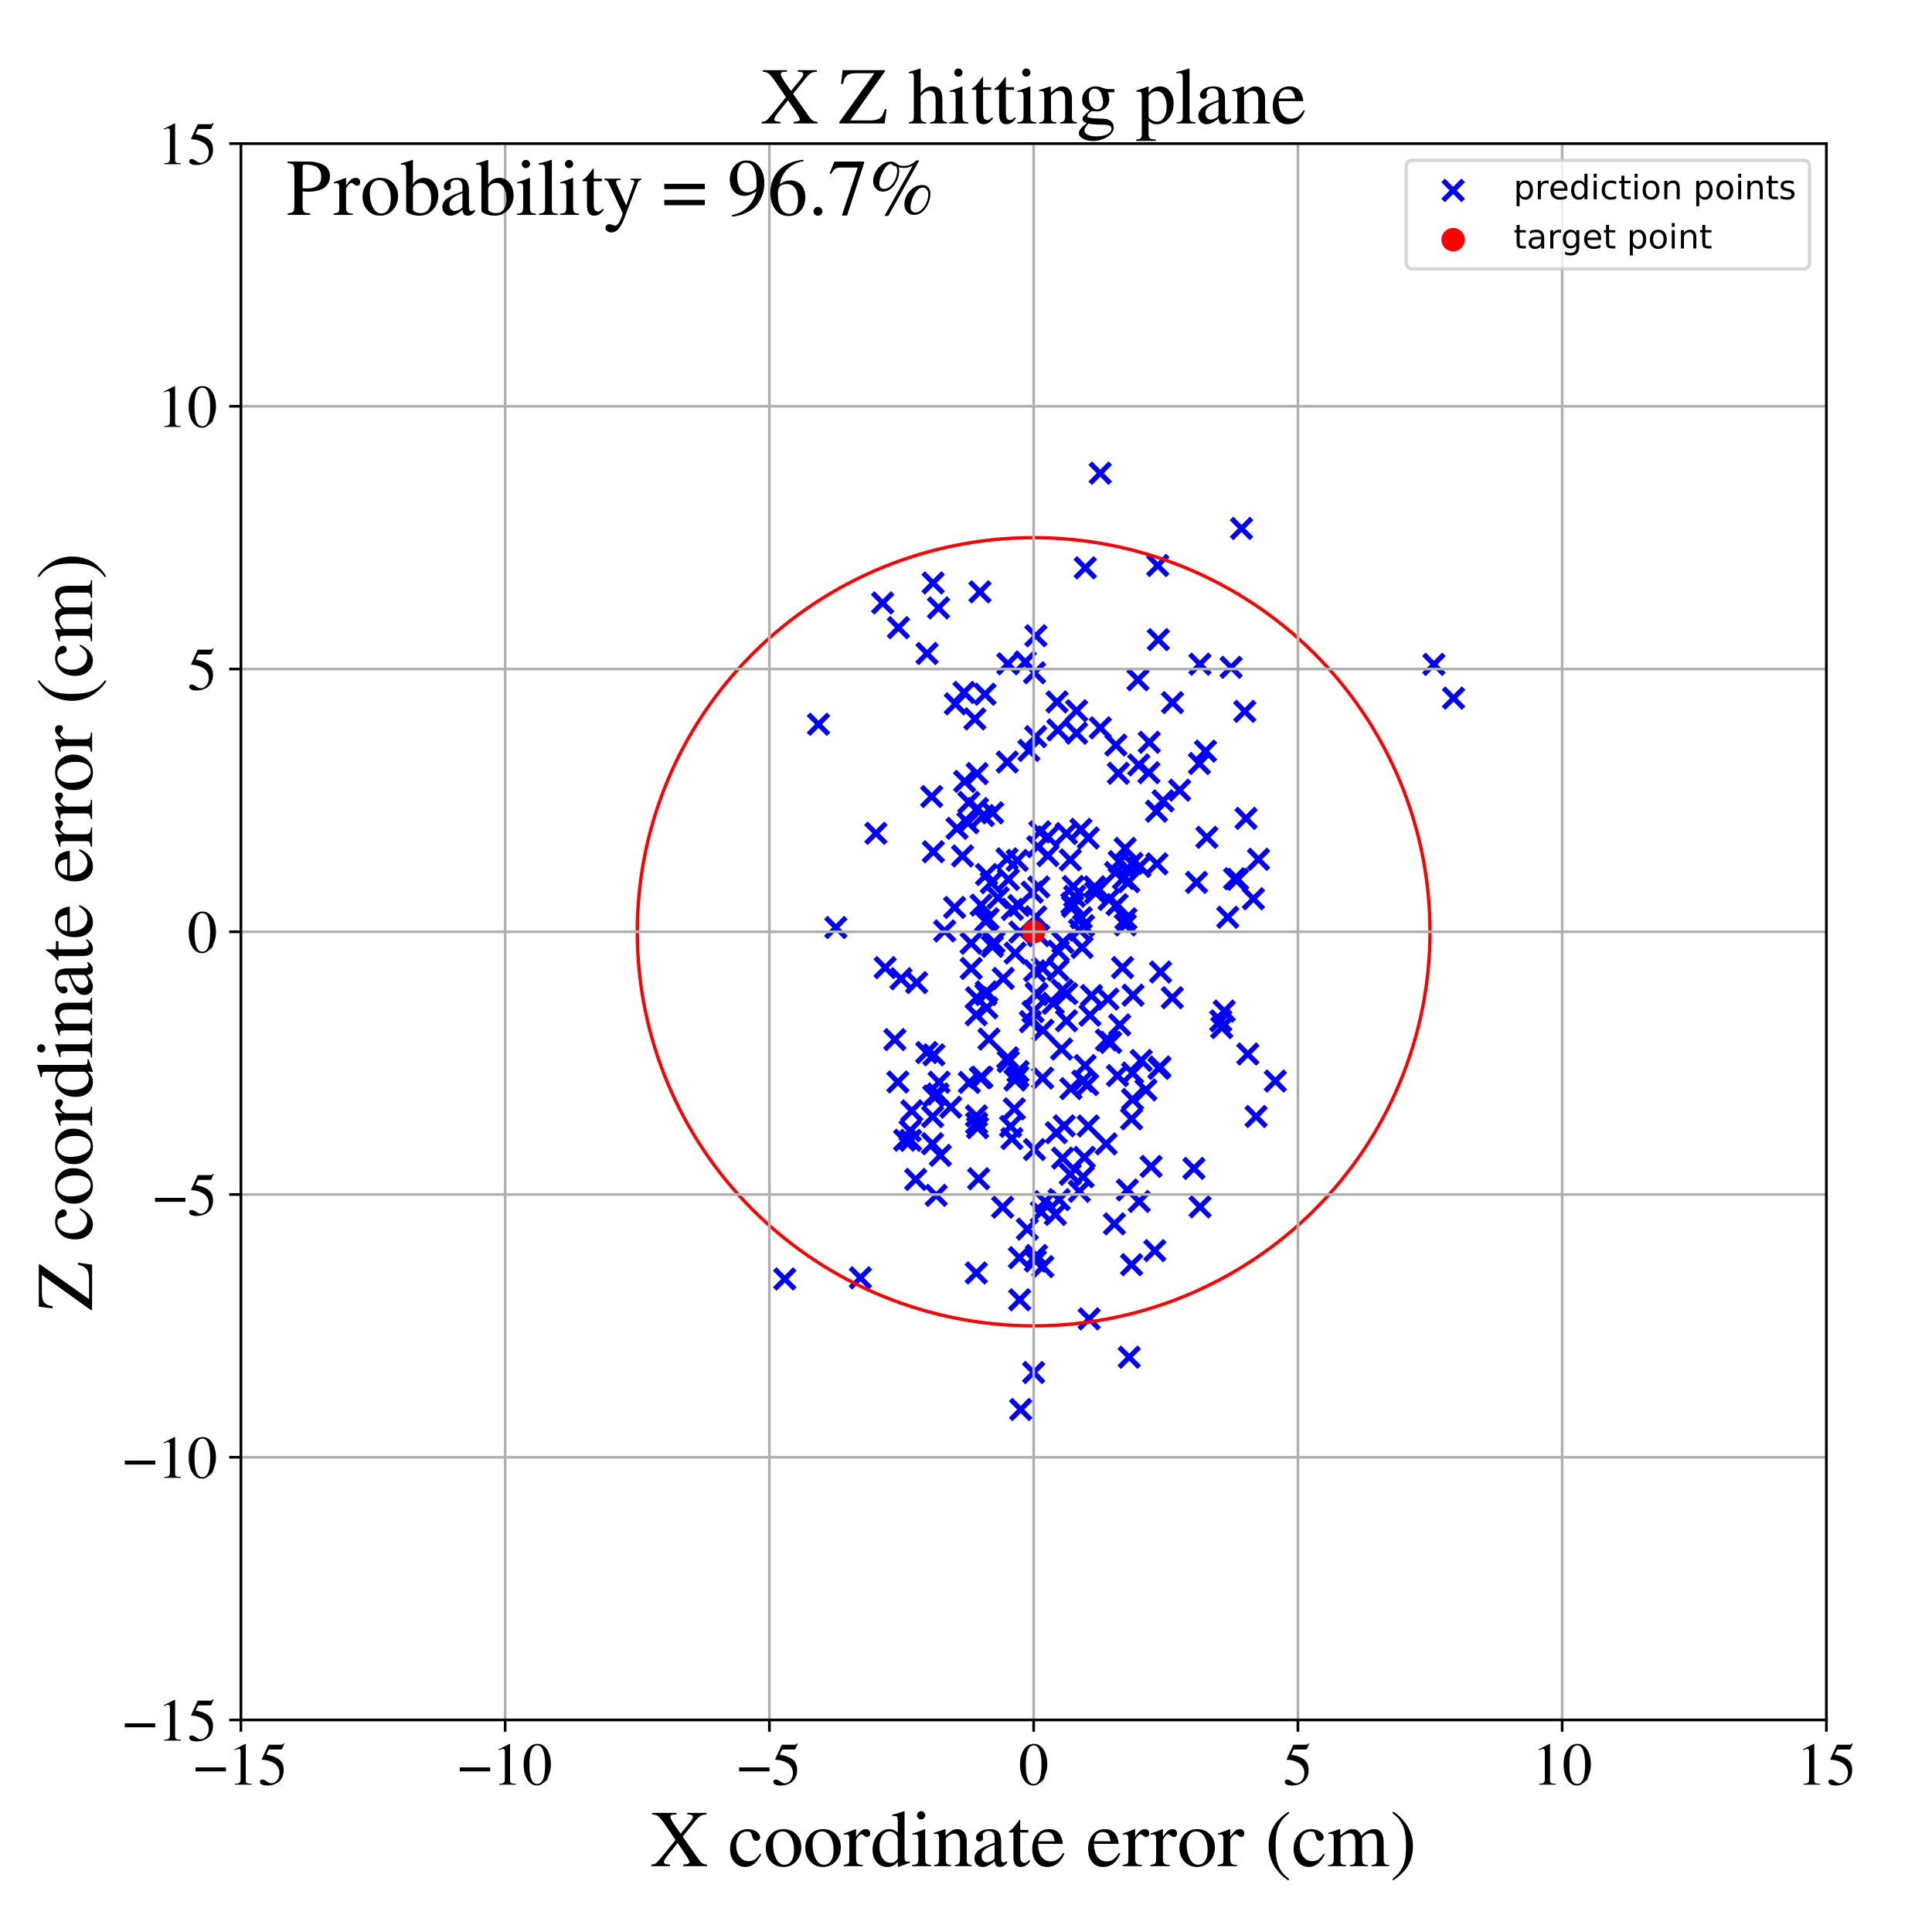 <?xml version="1.0" encoding="utf-8" standalone="no"?>
<!DOCTYPE svg PUBLIC "-//W3C//DTD SVG 1.1//EN"
  "http://www.w3.org/Graphics/SVG/1.1/DTD/svg11.dtd">
<!-- Created with matplotlib (https://matplotlib.org/) -->
<svg height="576pt" version="1.1" viewBox="0 0 576 576" width="576pt" xmlns="http://www.w3.org/2000/svg" xmlns:xlink="http://www.w3.org/1999/xlink">
 <defs>
  <style type="text/css">
*{stroke-linecap:butt;stroke-linejoin:round;}
  </style>
 </defs>
 <g id="figure_1">
  <g id="patch_1">
   <path d="M 0 576 
L 576 576 
L 576 0 
L 0 0 
z
" style="fill:#ffffff;"/>
  </g>
  <g id="axes_1">
   <g id="patch_2">
    <path d="M 71.822 512.784 
L 544.52 512.784 
L 544.52 42.802 
L 71.822 42.802 
z
" style="fill:#ffffff;"/>
   </g>
   <g id="PathCollection_1">
    <defs>
     <path d="M -3 3 
L 3 -3 
M -3 -3 
L 3 3 
" id="m9e41bfd6d3" style="stroke:#0000ff;stroke-width:1.5;"/>
    </defs>
    <g clip-path="url(#pa2dfed96eb)">
     <use style="fill:#0000ff;stroke:#0000ff;stroke-width:1.5;" x="273.29" xlink:href="#m9e41bfd6d3" y="292.95"/>
     <use style="fill:#0000ff;stroke:#0000ff;stroke-width:1.5;" x="309.022" xlink:href="#m9e41bfd6d3" y="374.305"/>
     <use style="fill:#0000ff;stroke:#0000ff;stroke-width:1.5;" x="357.782" xlink:href="#m9e41bfd6d3" y="359.814"/>
     <use style="fill:#0000ff;stroke:#0000ff;stroke-width:1.5;" x="326.632" xlink:href="#m9e41bfd6d3" y="266.163"/>
     <use style="fill:#0000ff;stroke:#0000ff;stroke-width:1.5;" x="278.425" xlink:href="#m9e41bfd6d3" y="314.478"/>
     <use style="fill:#0000ff;stroke:#0000ff;stroke-width:1.5;" x="309.131" xlink:href="#m9e41bfd6d3" y="296.513"/>
     <use style="fill:#0000ff;stroke:#0000ff;stroke-width:1.5;" x="345.153" xlink:href="#m9e41bfd6d3" y="168.594"/>
     <use style="fill:#0000ff;stroke:#0000ff;stroke-width:1.5;" x="278.058" xlink:href="#m9e41bfd6d3" y="332.91"/>
     <use style="fill:#0000ff;stroke:#0000ff;stroke-width:1.5;" x="249.196" xlink:href="#m9e41bfd6d3" y="276.532"/>
     <use style="fill:#0000ff;stroke:#0000ff;stroke-width:1.5;" x="271.492" xlink:href="#m9e41bfd6d3" y="339.977"/>
     <use style="fill:#0000ff;stroke:#0000ff;stroke-width:1.5;" x="308.84" xlink:href="#m9e41bfd6d3" y="189.537"/>
     <use style="fill:#0000ff;stroke:#0000ff;stroke-width:1.5;" x="310.837" xlink:href="#m9e41bfd6d3" y="288.632"/>
     <use style="fill:#0000ff;stroke:#0000ff;stroke-width:1.5;" x="336.102" xlink:href="#m9e41bfd6d3" y="354.77"/>
     <use style="fill:#0000ff;stroke:#0000ff;stroke-width:1.5;" x="291.179" xlink:href="#m9e41bfd6d3" y="334.87"/>
     <use style="fill:#0000ff;stroke:#0000ff;stroke-width:1.5;" x="289.556" xlink:href="#m9e41bfd6d3" y="288.726"/>
     <use style="fill:#0000ff;stroke:#0000ff;stroke-width:1.5;" x="345.347" xlink:href="#m9e41bfd6d3" y="190.697"/>
     <use style="fill:#0000ff;stroke:#0000ff;stroke-width:1.5;" x="279.982" xlink:href="#m9e41bfd6d3" y="322.641"/>
     <use style="fill:#0000ff;stroke:#0000ff;stroke-width:1.5;" x="315.388" xlink:href="#m9e41bfd6d3" y="217.625"/>
     <use style="fill:#0000ff;stroke:#0000ff;stroke-width:1.5;" x="308.78" xlink:href="#m9e41bfd6d3" y="219.62"/>
     <use style="fill:#0000ff;stroke:#0000ff;stroke-width:1.5;" x="279.622" xlink:href="#m9e41bfd6d3" y="326.155"/>
     <use style="fill:#0000ff;stroke:#0000ff;stroke-width:1.5;" x="286.973" xlink:href="#m9e41bfd6d3" y="255.179"/>
     <use style="fill:#0000ff;stroke:#0000ff;stroke-width:1.5;" x="357.586" xlink:href="#m9e41bfd6d3" y="227.626"/>
     <use style="fill:#0000ff;stroke:#0000ff;stroke-width:1.5;" x="271.836" xlink:href="#m9e41bfd6d3" y="331.184"/>
     <use style="fill:#0000ff;stroke:#0000ff;stroke-width:1.5;" x="284.829" xlink:href="#m9e41bfd6d3" y="209.845"/>
     <use style="fill:#0000ff;stroke:#0000ff;stroke-width:1.5;" x="344.796" xlink:href="#m9e41bfd6d3" y="241.85"/>
     <use style="fill:#0000ff;stroke:#0000ff;stroke-width:1.5;" x="294.842" xlink:href="#m9e41bfd6d3" y="309.79"/>
     <use style="fill:#0000ff;stroke:#0000ff;stroke-width:1.5;" x="329.87" xlink:href="#m9e41bfd6d3" y="310.074"/>
     <use style="fill:#0000ff;stroke:#0000ff;stroke-width:1.5;" x="339.269" xlink:href="#m9e41bfd6d3" y="202.666"/>
     <use style="fill:#0000ff;stroke:#0000ff;stroke-width:1.5;" x="305.691" xlink:href="#m9e41bfd6d3" y="197.347"/>
     <use style="fill:#0000ff;stroke:#0000ff;stroke-width:1.5;" x="319.272" xlink:href="#m9e41bfd6d3" y="324.55"/>
     <use style="fill:#0000ff;stroke:#0000ff;stroke-width:1.5;" x="321.845" xlink:href="#m9e41bfd6d3" y="277.257"/>
     <use style="fill:#0000ff;stroke:#0000ff;stroke-width:1.5;" x="345.817" xlink:href="#m9e41bfd6d3" y="318.114"/>
     <use style="fill:#0000ff;stroke:#0000ff;stroke-width:1.5;" x="346.746" xlink:href="#m9e41bfd6d3" y="238.772"/>
     <use style="fill:#0000ff;stroke:#0000ff;stroke-width:1.5;" x="330.322" xlink:href="#m9e41bfd6d3" y="297.862"/>
     <use style="fill:#0000ff;stroke:#0000ff;stroke-width:1.5;" x="293.184" xlink:href="#m9e41bfd6d3" y="243.124"/>
     <use style="fill:#0000ff;stroke:#0000ff;stroke-width:1.5;" x="320.394" xlink:href="#m9e41bfd6d3" y="267.23"/>
     <use style="fill:#0000ff;stroke:#0000ff;stroke-width:1.5;" x="256.524" xlink:href="#m9e41bfd6d3" y="380.963"/>
     <use style="fill:#0000ff;stroke:#0000ff;stroke-width:1.5;" x="301.825" xlink:href="#m9e41bfd6d3" y="271.127"/>
     <use style="fill:#0000ff;stroke:#0000ff;stroke-width:1.5;" x="300.667" xlink:href="#m9e41bfd6d3" y="262.193"/>
     <use style="fill:#0000ff;stroke:#0000ff;stroke-width:1.5;" x="267.692" xlink:href="#m9e41bfd6d3" y="322.575"/>
     <use style="fill:#0000ff;stroke:#0000ff;stroke-width:1.5;" x="368.994" xlink:href="#m9e41bfd6d3" y="262.165"/>
     <use style="fill:#0000ff;stroke:#0000ff;stroke-width:1.5;" x="359.814" xlink:href="#m9e41bfd6d3" y="249.629"/>
     <use style="fill:#0000ff;stroke:#0000ff;stroke-width:1.5;" x="317.932" xlink:href="#m9e41bfd6d3" y="248.5"/>
     <use style="fill:#0000ff;stroke:#0000ff;stroke-width:1.5;" x="294.59" xlink:href="#m9e41bfd6d3" y="273.918"/>
     <use style="fill:#0000ff;stroke:#0000ff;stroke-width:1.5;" x="328.018" xlink:href="#m9e41bfd6d3" y="141.075"/>
     <use style="fill:#0000ff;stroke:#0000ff;stroke-width:1.5;" x="288.848" xlink:href="#m9e41bfd6d3" y="239.228"/>
     <use style="fill:#0000ff;stroke:#0000ff;stroke-width:1.5;" x="328.047" xlink:href="#m9e41bfd6d3" y="216.994"/>
     <use style="fill:#0000ff;stroke:#0000ff;stroke-width:1.5;" x="312.414" xlink:href="#m9e41bfd6d3" y="249.496"/>
     <use style="fill:#0000ff;stroke:#0000ff;stroke-width:1.5;" x="337.377" xlink:href="#m9e41bfd6d3" y="377.053"/>
     <use style="fill:#0000ff;stroke:#0000ff;stroke-width:1.5;" x="278.201" xlink:href="#m9e41bfd6d3" y="173.794"/>
     <use style="fill:#0000ff;stroke:#0000ff;stroke-width:1.5;" x="334.936" xlink:href="#m9e41bfd6d3" y="261.871"/>
     <use style="fill:#0000ff;stroke:#0000ff;stroke-width:1.5;" x="271.333" xlink:href="#m9e41bfd6d3" y="337.118"/>
     <use style="fill:#0000ff;stroke:#0000ff;stroke-width:1.5;" x="306.764" xlink:href="#m9e41bfd6d3" y="223.725"/>
     <use style="fill:#0000ff;stroke:#0000ff;stroke-width:1.5;" x="303.923" xlink:href="#m9e41bfd6d3" y="374.938"/>
     <use style="fill:#0000ff;stroke:#0000ff;stroke-width:1.5;" x="300.478" xlink:href="#m9e41bfd6d3" y="197.9"/>
     <use style="fill:#0000ff;stroke:#0000ff;stroke-width:1.5;" x="325.418" xlink:href="#m9e41bfd6d3" y="296.799"/>
     <use style="fill:#0000ff;stroke:#0000ff;stroke-width:1.5;" x="339.85" xlink:href="#m9e41bfd6d3" y="258.299"/>
     <use style="fill:#0000ff;stroke:#0000ff;stroke-width:1.5;" x="303.776" xlink:href="#m9e41bfd6d3" y="269.966"/>
     <use style="fill:#0000ff;stroke:#0000ff;stroke-width:1.5;" x="344.918" xlink:href="#m9e41bfd6d3" y="257.533"/>
     <use style="fill:#0000ff;stroke:#0000ff;stroke-width:1.5;" x="374.482" xlink:href="#m9e41bfd6d3" y="332.86"/>
     <use style="fill:#0000ff;stroke:#0000ff;stroke-width:1.5;" x="349.505" xlink:href="#m9e41bfd6d3" y="297.459"/>
     <use style="fill:#0000ff;stroke:#0000ff;stroke-width:1.5;" x="293.931" xlink:href="#m9e41bfd6d3" y="296.507"/>
     <use style="fill:#0000ff;stroke:#0000ff;stroke-width:1.5;" x="291.446" xlink:href="#m9e41bfd6d3" y="336.204"/>
     <use style="fill:#0000ff;stroke:#0000ff;stroke-width:1.5;" x="311.57" xlink:href="#m9e41bfd6d3" y="358.238"/>
     <use style="fill:#0000ff;stroke:#0000ff;stroke-width:1.5;" x="319.98" xlink:href="#m9e41bfd6d3" y="264.29"/>
     <use style="fill:#0000ff;stroke:#0000ff;stroke-width:1.5;" x="324.441" xlink:href="#m9e41bfd6d3" y="335.69"/>
     <use style="fill:#0000ff;stroke:#0000ff;stroke-width:1.5;" x="342.529" xlink:href="#m9e41bfd6d3" y="230.369"/>
     <use style="fill:#0000ff;stroke:#0000ff;stroke-width:1.5;" x="304.31" xlink:href="#m9e41bfd6d3" y="420.221"/>
     <use style="fill:#0000ff;stroke:#0000ff;stroke-width:1.5;" x="267.855" xlink:href="#m9e41bfd6d3" y="187.131"/>
     <use style="fill:#0000ff;stroke:#0000ff;stroke-width:1.5;" x="320.974" xlink:href="#m9e41bfd6d3" y="211.889"/>
     <use style="fill:#0000ff;stroke:#0000ff;stroke-width:1.5;" x="343.195" xlink:href="#m9e41bfd6d3" y="347.755"/>
     <use style="fill:#0000ff;stroke:#0000ff;stroke-width:1.5;" x="335.513" xlink:href="#m9e41bfd6d3" y="275.743"/>
     <use style="fill:#0000ff;stroke:#0000ff;stroke-width:1.5;" x="339.5" xlink:href="#m9e41bfd6d3" y="228.065"/>
     <use style="fill:#0000ff;stroke:#0000ff;stroke-width:1.5;" x="303.268" xlink:href="#m9e41bfd6d3" y="256.509"/>
     <use style="fill:#0000ff;stroke:#0000ff;stroke-width:1.5;" x="299.111" xlink:href="#m9e41bfd6d3" y="291.695"/>
     <use style="fill:#0000ff;stroke:#0000ff;stroke-width:1.5;" x="300.606" xlink:href="#m9e41bfd6d3" y="316.496"/>
     <use style="fill:#0000ff;stroke:#0000ff;stroke-width:1.5;" x="337.659" xlink:href="#m9e41bfd6d3" y="319.896"/>
     <use style="fill:#0000ff;stroke:#0000ff;stroke-width:1.5;" x="333.159" xlink:href="#m9e41bfd6d3" y="320.67"/>
     <use style="fill:#0000ff;stroke:#0000ff;stroke-width:1.5;" x="332.258" xlink:href="#m9e41bfd6d3" y="364.873"/>
     <use style="fill:#0000ff;stroke:#0000ff;stroke-width:1.5;" x="339.645" xlink:href="#m9e41bfd6d3" y="358.189"/>
     <use style="fill:#0000ff;stroke:#0000ff;stroke-width:1.5;" x="355.964" xlink:href="#m9e41bfd6d3" y="348.339"/>
     <use style="fill:#0000ff;stroke:#0000ff;stroke-width:1.5;" x="323.562" xlink:href="#m9e41bfd6d3" y="169.287"/>
     <use style="fill:#0000ff;stroke:#0000ff;stroke-width:1.5;" x="310.941" xlink:href="#m9e41bfd6d3" y="307.144"/>
     <use style="fill:#0000ff;stroke:#0000ff;stroke-width:1.5;" x="332.576" xlink:href="#m9e41bfd6d3" y="260.142"/>
     <use style="fill:#0000ff;stroke:#0000ff;stroke-width:1.5;" x="306.293" xlink:href="#m9e41bfd6d3" y="366.439"/>
     <use style="fill:#0000ff;stroke:#0000ff;stroke-width:1.5;" x="297.588" xlink:href="#m9e41bfd6d3" y="267.674"/>
     <use style="fill:#0000ff;stroke:#0000ff;stroke-width:1.5;" x="295.938" xlink:href="#m9e41bfd6d3" y="242.337"/>
     <use style="fill:#0000ff;stroke:#0000ff;stroke-width:1.5;" x="363.959" xlink:href="#m9e41bfd6d3" y="304.34"/>
     <use style="fill:#0000ff;stroke:#0000ff;stroke-width:1.5;" x="315.139" xlink:href="#m9e41bfd6d3" y="209.265"/>
     <use style="fill:#0000ff;stroke:#0000ff;stroke-width:1.5;" x="295.874" xlink:href="#m9e41bfd6d3" y="282.144"/>
     <use style="fill:#0000ff;stroke:#0000ff;stroke-width:1.5;" x="302.607" xlink:href="#m9e41bfd6d3" y="321.997"/>
     <use style="fill:#0000ff;stroke:#0000ff;stroke-width:1.5;" x="285.321" xlink:href="#m9e41bfd6d3" y="246.952"/>
     <use style="fill:#0000ff;stroke:#0000ff;stroke-width:1.5;" x="303.504" xlink:href="#m9e41bfd6d3" y="319.455"/>
     <use style="fill:#0000ff;stroke:#0000ff;stroke-width:1.5;" x="279.813" xlink:href="#m9e41bfd6d3" y="181.242"/>
     <use style="fill:#0000ff;stroke:#0000ff;stroke-width:1.5;" x="302.658" xlink:href="#m9e41bfd6d3" y="284.14"/>
     <use style="fill:#0000ff;stroke:#0000ff;stroke-width:1.5;" x="318.036" xlink:href="#m9e41bfd6d3" y="296.23"/>
     <use style="fill:#0000ff;stroke:#0000ff;stroke-width:1.5;" x="304.066" xlink:href="#m9e41bfd6d3" y="277.875"/>
     <use style="fill:#0000ff;stroke:#0000ff;stroke-width:1.5;" x="308.412" xlink:href="#m9e41bfd6d3" y="342.727"/>
     <use style="fill:#0000ff;stroke:#0000ff;stroke-width:1.5;" x="357.746" xlink:href="#m9e41bfd6d3" y="198.021"/>
     <use style="fill:#0000ff;stroke:#0000ff;stroke-width:1.5;" x="303.462" xlink:href="#m9e41bfd6d3" y="320.991"/>
     <use style="fill:#0000ff;stroke:#0000ff;stroke-width:1.5;" x="342.641" xlink:href="#m9e41bfd6d3" y="221.294"/>
     <use style="fill:#0000ff;stroke:#0000ff;stroke-width:1.5;" x="323.512" xlink:href="#m9e41bfd6d3" y="317.672"/>
     <use style="fill:#0000ff;stroke:#0000ff;stroke-width:1.5;" x="317.287" xlink:href="#m9e41bfd6d3" y="335.653"/>
     <use style="fill:#0000ff;stroke:#0000ff;stroke-width:1.5;" x="268.632" xlink:href="#m9e41bfd6d3" y="291.792"/>
     <use style="fill:#0000ff;stroke:#0000ff;stroke-width:1.5;" x="295.532" xlink:href="#m9e41bfd6d3" y="263.158"/>
     <use style="fill:#0000ff;stroke:#0000ff;stroke-width:1.5;" x="302.409" xlink:href="#m9e41bfd6d3" y="330.584"/>
     <use style="fill:#0000ff;stroke:#0000ff;stroke-width:1.5;" x="326.341" xlink:href="#m9e41bfd6d3" y="264.389"/>
     <use style="fill:#0000ff;stroke:#0000ff;stroke-width:1.5;" x="372.022" xlink:href="#m9e41bfd6d3" y="314.235"/>
     <use style="fill:#0000ff;stroke:#0000ff;stroke-width:1.5;" x="337.641" xlink:href="#m9e41bfd6d3" y="327.777"/>
     <use style="fill:#0000ff;stroke:#0000ff;stroke-width:1.5;" x="278.267" xlink:href="#m9e41bfd6d3" y="253.929"/>
     <use style="fill:#0000ff;stroke:#0000ff;stroke-width:1.5;" x="310.454" xlink:href="#m9e41bfd6d3" y="361.345"/>
     <use style="fill:#0000ff;stroke:#0000ff;stroke-width:1.5;" x="233.968" xlink:href="#m9e41bfd6d3" y="381.308"/>
     <use style="fill:#0000ff;stroke:#0000ff;stroke-width:1.5;" x="276.387" xlink:href="#m9e41bfd6d3" y="194.824"/>
     <use style="fill:#0000ff;stroke:#0000ff;stroke-width:1.5;" x="366.044" xlink:href="#m9e41bfd6d3" y="273.466"/>
     <use style="fill:#0000ff;stroke:#0000ff;stroke-width:1.5;" x="292.501" xlink:href="#m9e41bfd6d3" y="269.849"/>
     <use style="fill:#0000ff;stroke:#0000ff;stroke-width:1.5;" x="308.8" xlink:href="#m9e41bfd6d3" y="273.338"/>
     <use style="fill:#0000ff;stroke:#0000ff;stroke-width:1.5;" x="333.821" xlink:href="#m9e41bfd6d3" y="305.555"/>
     <use style="fill:#0000ff;stroke:#0000ff;stroke-width:1.5;" x="427.505" xlink:href="#m9e41bfd6d3" y="198.063"/>
     <use style="fill:#0000ff;stroke:#0000ff;stroke-width:1.5;" x="291.118" xlink:href="#m9e41bfd6d3" y="332.7"/>
     <use style="fill:#0000ff;stroke:#0000ff;stroke-width:1.5;" x="314.649" xlink:href="#m9e41bfd6d3" y="362.062"/>
     <use style="fill:#0000ff;stroke:#0000ff;stroke-width:1.5;" x="293.662" xlink:href="#m9e41bfd6d3" y="206.97"/>
     <use style="fill:#0000ff;stroke:#0000ff;stroke-width:1.5;" x="308.971" xlink:href="#m9e41bfd6d3" y="296.149"/>
     <use style="fill:#0000ff;stroke:#0000ff;stroke-width:1.5;" x="337.367" xlink:href="#m9e41bfd6d3" y="333.587"/>
     <use style="fill:#0000ff;stroke:#0000ff;stroke-width:1.5;" x="290.649" xlink:href="#m9e41bfd6d3" y="214.34"/>
     <use style="fill:#0000ff;stroke:#0000ff;stroke-width:1.5;" x="335.687" xlink:href="#m9e41bfd6d3" y="273.933"/>
     <use style="fill:#0000ff;stroke:#0000ff;stroke-width:1.5;" x="300.438" xlink:href="#m9e41bfd6d3" y="315.355"/>
     <use style="fill:#0000ff;stroke:#0000ff;stroke-width:1.5;" x="261.146" xlink:href="#m9e41bfd6d3" y="248.442"/>
     <use style="fill:#0000ff;stroke:#0000ff;stroke-width:1.5;" x="315.456" xlink:href="#m9e41bfd6d3" y="289.222"/>
     <use style="fill:#0000ff;stroke:#0000ff;stroke-width:1.5;" x="291.769" xlink:href="#m9e41bfd6d3" y="351.428"/>
     <use style="fill:#0000ff;stroke:#0000ff;stroke-width:1.5;" x="313.987" xlink:href="#m9e41bfd6d3" y="299.131"/>
     <use style="fill:#0000ff;stroke:#0000ff;stroke-width:1.5;" x="321.784" xlink:href="#m9e41bfd6d3" y="355.182"/>
     <use style="fill:#0000ff;stroke:#0000ff;stroke-width:1.5;" x="324.72" xlink:href="#m9e41bfd6d3" y="393.198"/>
     <use style="fill:#0000ff;stroke:#0000ff;stroke-width:1.5;" x="291.071" xlink:href="#m9e41bfd6d3" y="379.508"/>
     <use style="fill:#0000ff;stroke:#0000ff;stroke-width:1.5;" x="266.796" xlink:href="#m9e41bfd6d3" y="309.938"/>
     <use style="fill:#0000ff;stroke:#0000ff;stroke-width:1.5;" x="333.675" xlink:href="#m9e41bfd6d3" y="256.889"/>
     <use style="fill:#0000ff;stroke:#0000ff;stroke-width:1.5;" x="287.594" xlink:href="#m9e41bfd6d3" y="232.962"/>
     <use style="fill:#0000ff;stroke:#0000ff;stroke-width:1.5;" x="335.458" xlink:href="#m9e41bfd6d3" y="252.935"/>
     <use style="fill:#0000ff;stroke:#0000ff;stroke-width:1.5;" x="310.912" xlink:href="#m9e41bfd6d3" y="377.621"/>
     <use style="fill:#0000ff;stroke:#0000ff;stroke-width:1.5;" x="308.46" xlink:href="#m9e41bfd6d3" y="289.439"/>
     <use style="fill:#0000ff;stroke:#0000ff;stroke-width:1.5;" x="294.053" xlink:href="#m9e41bfd6d3" y="295.713"/>
     <use style="fill:#0000ff;stroke:#0000ff;stroke-width:1.5;" x="373.683" xlink:href="#m9e41bfd6d3" y="267.953"/>
     <use style="fill:#0000ff;stroke:#0000ff;stroke-width:1.5;" x="289.535" xlink:href="#m9e41bfd6d3" y="281.215"/>
     <use style="fill:#0000ff;stroke:#0000ff;stroke-width:1.5;" x="307.982" xlink:href="#m9e41bfd6d3" y="301.623"/>
     <use style="fill:#0000ff;stroke:#0000ff;stroke-width:1.5;" x="244.031" xlink:href="#m9e41bfd6d3" y="215.928"/>
     <use style="fill:#0000ff;stroke:#0000ff;stroke-width:1.5;" x="292.748" xlink:href="#m9e41bfd6d3" y="321.165"/>
     <use style="fill:#0000ff;stroke:#0000ff;stroke-width:1.5;" x="278.374" xlink:href="#m9e41bfd6d3" y="326.778"/>
     <use style="fill:#0000ff;stroke:#0000ff;stroke-width:1.5;" x="292.158" xlink:href="#m9e41bfd6d3" y="176.457"/>
     <use style="fill:#0000ff;stroke:#0000ff;stroke-width:1.5;" x="314.915" xlink:href="#m9e41bfd6d3" y="337.706"/>
     <use style="fill:#0000ff;stroke:#0000ff;stroke-width:1.5;" x="322.363" xlink:href="#m9e41bfd6d3" y="273.609"/>
     <use style="fill:#0000ff;stroke:#0000ff;stroke-width:1.5;" x="277.773" xlink:href="#m9e41bfd6d3" y="237.474"/>
     <use style="fill:#0000ff;stroke:#0000ff;stroke-width:1.5;" x="304.011" xlink:href="#m9e41bfd6d3" y="387.51"/>
     <use style="fill:#0000ff;stroke:#0000ff;stroke-width:1.5;" x="324.45" xlink:href="#m9e41bfd6d3" y="249.831"/>
     <use style="fill:#0000ff;stroke:#0000ff;stroke-width:1.5;" x="324.966" xlink:href="#m9e41bfd6d3" y="302.673"/>
     <use style="fill:#0000ff;stroke:#0000ff;stroke-width:1.5;" x="308.175" xlink:href="#m9e41bfd6d3" y="409.192"/>
     <use style="fill:#0000ff;stroke:#0000ff;stroke-width:1.5;" x="330.636" xlink:href="#m9e41bfd6d3" y="268.158"/>
     <use style="fill:#0000ff;stroke:#0000ff;stroke-width:1.5;" x="307.189" xlink:href="#m9e41bfd6d3" y="304.588"/>
     <use style="fill:#0000ff;stroke:#0000ff;stroke-width:1.5;" x="323.034" xlink:href="#m9e41bfd6d3" y="275.99"/>
     <use style="fill:#0000ff;stroke:#0000ff;stroke-width:1.5;" x="324.268" xlink:href="#m9e41bfd6d3" y="323.352"/>
     <use style="fill:#0000ff;stroke:#0000ff;stroke-width:1.5;" x="333.04" xlink:href="#m9e41bfd6d3" y="269.697"/>
     <use style="fill:#0000ff;stroke:#0000ff;stroke-width:1.5;" x="296.354" xlink:href="#m9e41bfd6d3" y="280.943"/>
     <use style="fill:#0000ff;stroke:#0000ff;stroke-width:1.5;" x="334.674" xlink:href="#m9e41bfd6d3" y="288.465"/>
     <use style="fill:#0000ff;stroke:#0000ff;stroke-width:1.5;" x="319.099" xlink:href="#m9e41bfd6d3" y="256.355"/>
     <use style="fill:#0000ff;stroke:#0000ff;stroke-width:1.5;" x="276.302" xlink:href="#m9e41bfd6d3" y="313.8"/>
     <use style="fill:#0000ff;stroke:#0000ff;stroke-width:1.5;" x="315.773" xlink:href="#m9e41bfd6d3" y="357.647"/>
     <use style="fill:#0000ff;stroke:#0000ff;stroke-width:1.5;" x="310.853" xlink:href="#m9e41bfd6d3" y="321.403"/>
     <use style="fill:#0000ff;stroke:#0000ff;stroke-width:1.5;" x="308.685" xlink:href="#m9e41bfd6d3" y="375.948"/>
     <use style="fill:#0000ff;stroke:#0000ff;stroke-width:1.5;" x="319.092" xlink:href="#m9e41bfd6d3" y="350.09"/>
     <use style="fill:#0000ff;stroke:#0000ff;stroke-width:1.5;" x="288.997" xlink:href="#m9e41bfd6d3" y="322.706"/>
     <use style="fill:#0000ff;stroke:#0000ff;stroke-width:1.5;" x="336.666" xlink:href="#m9e41bfd6d3" y="404.633"/>
     <use style="fill:#0000ff;stroke:#0000ff;stroke-width:1.5;" x="294.124" xlink:href="#m9e41bfd6d3" y="260.725"/>
     <use style="fill:#0000ff;stroke:#0000ff;stroke-width:1.5;" x="300.233" xlink:href="#m9e41bfd6d3" y="256.053"/>
     <use style="fill:#0000ff;stroke:#0000ff;stroke-width:1.5;" x="359.405" xlink:href="#m9e41bfd6d3" y="223.934"/>
     <use style="fill:#0000ff;stroke:#0000ff;stroke-width:1.5;" x="291.049" xlink:href="#m9e41bfd6d3" y="302.533"/>
     <use style="fill:#0000ff;stroke:#0000ff;stroke-width:1.5;" x="344.295" xlink:href="#m9e41bfd6d3" y="372.853"/>
     <use style="fill:#0000ff;stroke:#0000ff;stroke-width:1.5;" x="308.436" xlink:href="#m9e41bfd6d3" y="200.581"/>
     <use style="fill:#0000ff;stroke:#0000ff;stroke-width:1.5;" x="322.815" xlink:href="#m9e41bfd6d3" y="322.307"/>
     <use style="fill:#0000ff;stroke:#0000ff;stroke-width:1.5;" x="315.523" xlink:href="#m9e41bfd6d3" y="283.57"/>
     <use style="fill:#0000ff;stroke:#0000ff;stroke-width:1.5;" x="316.889" xlink:href="#m9e41bfd6d3" y="280.943"/>
     <use style="fill:#0000ff;stroke:#0000ff;stroke-width:1.5;" x="273.007" xlink:href="#m9e41bfd6d3" y="351.632"/>
     <use style="fill:#0000ff;stroke:#0000ff;stroke-width:1.5;" x="284.608" xlink:href="#m9e41bfd6d3" y="270.54"/>
     <use style="fill:#0000ff;stroke:#0000ff;stroke-width:1.5;" x="365.001" xlink:href="#m9e41bfd6d3" y="301.434"/>
     <use style="fill:#0000ff;stroke:#0000ff;stroke-width:1.5;" x="316.72" xlink:href="#m9e41bfd6d3" y="295.215"/>
     <use style="fill:#0000ff;stroke:#0000ff;stroke-width:1.5;" x="301.298" xlink:href="#m9e41bfd6d3" y="335.823"/>
     <use style="fill:#0000ff;stroke:#0000ff;stroke-width:1.5;" x="329.788" xlink:href="#m9e41bfd6d3" y="341.032"/>
     <use style="fill:#0000ff;stroke:#0000ff;stroke-width:1.5;" x="367.043" xlink:href="#m9e41bfd6d3" y="198.948"/>
     <use style="fill:#0000ff;stroke:#0000ff;stroke-width:1.5;" x="298.931" xlink:href="#m9e41bfd6d3" y="359.91"/>
     <use style="fill:#0000ff;stroke:#0000ff;stroke-width:1.5;" x="317.961" xlink:href="#m9e41bfd6d3" y="304.314"/>
     <use style="fill:#0000ff;stroke:#0000ff;stroke-width:1.5;" x="322.605" xlink:href="#m9e41bfd6d3" y="282.469"/>
     <use style="fill:#0000ff;stroke:#0000ff;stroke-width:1.5;" x="292.274" xlink:href="#m9e41bfd6d3" y="321.311"/>
     <use style="fill:#0000ff;stroke:#0000ff;stroke-width:1.5;" x="337.508" xlink:href="#m9e41bfd6d3" y="257.42"/>
     <use style="fill:#0000ff;stroke:#0000ff;stroke-width:1.5;" x="364.253" xlink:href="#m9e41bfd6d3" y="306.361"/>
     <use style="fill:#0000ff;stroke:#0000ff;stroke-width:1.5;" x="345.526" xlink:href="#m9e41bfd6d3" y="318.521"/>
     <use style="fill:#0000ff;stroke:#0000ff;stroke-width:1.5;" x="380.227" xlink:href="#m9e41bfd6d3" y="322.294"/>
     <use style="fill:#0000ff;stroke:#0000ff;stroke-width:1.5;" x="346.006" xlink:href="#m9e41bfd6d3" y="289.792"/>
     <use style="fill:#0000ff;stroke:#0000ff;stroke-width:1.5;" x="312.438" xlink:href="#m9e41bfd6d3" y="255.063"/>
     <use style="fill:#0000ff;stroke:#0000ff;stroke-width:1.5;" x="280.35" xlink:href="#m9e41bfd6d3" y="344.456"/>
     <use style="fill:#0000ff;stroke:#0000ff;stroke-width:1.5;" x="309.694" xlink:href="#m9e41bfd6d3" y="278.963"/>
     <use style="fill:#0000ff;stroke:#0000ff;stroke-width:1.5;" x="288.571" xlink:href="#m9e41bfd6d3" y="245.302"/>
     <use style="fill:#0000ff;stroke:#0000ff;stroke-width:1.5;" x="310.001" xlink:href="#m9e41bfd6d3" y="248.006"/>
     <use style="fill:#0000ff;stroke:#0000ff;stroke-width:1.5;" x="293.856" xlink:href="#m9e41bfd6d3" y="274.661"/>
     <use style="fill:#0000ff;stroke:#0000ff;stroke-width:1.5;" x="291.326" xlink:href="#m9e41bfd6d3" y="230.638"/>
     <use style="fill:#0000ff;stroke:#0000ff;stroke-width:1.5;" x="319.555" xlink:href="#m9e41bfd6d3" y="269.378"/>
     <use style="fill:#0000ff;stroke:#0000ff;stroke-width:1.5;" x="283.454" xlink:href="#m9e41bfd6d3" y="330.094"/>
     <use style="fill:#0000ff;stroke:#0000ff;stroke-width:1.5;" x="371.119" xlink:href="#m9e41bfd6d3" y="212.087"/>
     <use style="fill:#0000ff;stroke:#0000ff;stroke-width:1.5;" x="333.431" xlink:href="#m9e41bfd6d3" y="230.536"/>
     <use style="fill:#0000ff;stroke:#0000ff;stroke-width:1.5;" x="356.726" xlink:href="#m9e41bfd6d3" y="263.066"/>
     <use style="fill:#0000ff;stroke:#0000ff;stroke-width:1.5;" x="370.148" xlink:href="#m9e41bfd6d3" y="157.549"/>
     <use style="fill:#0000ff;stroke:#0000ff;stroke-width:1.5;" x="301.688" xlink:href="#m9e41bfd6d3" y="339.447"/>
     <use style="fill:#0000ff;stroke:#0000ff;stroke-width:1.5;" x="336.545" xlink:href="#m9e41bfd6d3" y="262.856"/>
     <use style="fill:#0000ff;stroke:#0000ff;stroke-width:1.5;" x="433.358" xlink:href="#m9e41bfd6d3" y="208.139"/>
     <use style="fill:#0000ff;stroke:#0000ff;stroke-width:1.5;" x="281.635" xlink:href="#m9e41bfd6d3" y="277.554"/>
     <use style="fill:#0000ff;stroke:#0000ff;stroke-width:1.5;" x="316.505" xlink:href="#m9e41bfd6d3" y="312.762"/>
     <use style="fill:#0000ff;stroke:#0000ff;stroke-width:1.5;" x="375.208" xlink:href="#m9e41bfd6d3" y="256.194"/>
     <use style="fill:#0000ff;stroke:#0000ff;stroke-width:1.5;" x="300.31" xlink:href="#m9e41bfd6d3" y="227.187"/>
     <use style="fill:#0000ff;stroke:#0000ff;stroke-width:1.5;" x="368.078" xlink:href="#m9e41bfd6d3" y="261.986"/>
     <use style="fill:#0000ff;stroke:#0000ff;stroke-width:1.5;" x="332.691" xlink:href="#m9e41bfd6d3" y="222.129"/>
     <use style="fill:#0000ff;stroke:#0000ff;stroke-width:1.5;" x="309.701" xlink:href="#m9e41bfd6d3" y="264.418"/>
     <use style="fill:#0000ff;stroke:#0000ff;stroke-width:1.5;" x="322.267" xlink:href="#m9e41bfd6d3" y="247.24"/>
     <use style="fill:#0000ff;stroke:#0000ff;stroke-width:1.5;" x="287.411" xlink:href="#m9e41bfd6d3" y="206.43"/>
     <use style="fill:#0000ff;stroke:#0000ff;stroke-width:1.5;" x="291.422" xlink:href="#m9e41bfd6d3" y="241.065"/>
     <use style="fill:#0000ff;stroke:#0000ff;stroke-width:1.5;" x="309.394" xlink:href="#m9e41bfd6d3" y="252.442"/>
     <use style="fill:#0000ff;stroke:#0000ff;stroke-width:1.5;" x="291.157" xlink:href="#m9e41bfd6d3" y="297.483"/>
     <use style="fill:#0000ff;stroke:#0000ff;stroke-width:1.5;" x="263.151" xlink:href="#m9e41bfd6d3" y="179.758"/>
     <use style="fill:#0000ff;stroke:#0000ff;stroke-width:1.5;" x="279.129" xlink:href="#m9e41bfd6d3" y="356.378"/>
     <use style="fill:#0000ff;stroke:#0000ff;stroke-width:1.5;" x="331.14" xlink:href="#m9e41bfd6d3" y="310.771"/>
     <use style="fill:#0000ff;stroke:#0000ff;stroke-width:1.5;" x="341.639" xlink:href="#m9e41bfd6d3" y="324.948"/>
     <use style="fill:#0000ff;stroke:#0000ff;stroke-width:1.5;" x="323.292" xlink:href="#m9e41bfd6d3" y="345.047"/>
     <use style="fill:#0000ff;stroke:#0000ff;stroke-width:1.5;" x="263.907" xlink:href="#m9e41bfd6d3" y="288.483"/>
     <use style="fill:#0000ff;stroke:#0000ff;stroke-width:1.5;" x="349.572" xlink:href="#m9e41bfd6d3" y="209.473"/>
     <use style="fill:#0000ff;stroke:#0000ff;stroke-width:1.5;" x="316.804" xlink:href="#m9e41bfd6d3" y="345.279"/>
     <use style="fill:#0000ff;stroke:#0000ff;stroke-width:1.5;" x="269.698" xlink:href="#m9e41bfd6d3" y="339.923"/>
     <use style="fill:#0000ff;stroke:#0000ff;stroke-width:1.5;" x="337.801" xlink:href="#m9e41bfd6d3" y="296.704"/>
     <use style="fill:#0000ff;stroke:#0000ff;stroke-width:1.5;" x="340.229" xlink:href="#m9e41bfd6d3" y="316.168"/>
     <use style="fill:#0000ff;stroke:#0000ff;stroke-width:1.5;" x="278.005" xlink:href="#m9e41bfd6d3" y="340.974"/>
     <use style="fill:#0000ff;stroke:#0000ff;stroke-width:1.5;" x="322.928" xlink:href="#m9e41bfd6d3" y="350.84"/>
     <use style="fill:#0000ff;stroke:#0000ff;stroke-width:1.5;" x="351.675" xlink:href="#m9e41bfd6d3" y="235.576"/>
     <use style="fill:#0000ff;stroke:#0000ff;stroke-width:1.5;" x="319.797" xlink:href="#m9e41bfd6d3" y="270.23"/>
     <use style="fill:#0000ff;stroke:#0000ff;stroke-width:1.5;" x="307.75" xlink:href="#m9e41bfd6d3" y="265.995"/>
     <use style="fill:#0000ff;stroke:#0000ff;stroke-width:1.5;" x="294.214" xlink:href="#m9e41bfd6d3" y="300.453"/>
     <use style="fill:#0000ff;stroke:#0000ff;stroke-width:1.5;" x="371.487" xlink:href="#m9e41bfd6d3" y="243.984"/>
     <use style="fill:#0000ff;stroke:#0000ff;stroke-width:1.5;" x="320.967" xlink:href="#m9e41bfd6d3" y="218.587"/>
    </g>
   </g>
   <g id="PathCollection_2">
    <defs>
     <path d="M 0 3 
C 0.796 3 1.559 2.684 2.121 2.121 
C 2.684 1.559 3 0.796 3 0 
C 3 -0.796 2.684 -1.559 2.121 -2.121 
C 1.559 -2.684 0.796 -3 0 -3 
C -0.796 -3 -1.559 -2.684 -2.121 -2.121 
C -2.684 -1.559 -3 -0.796 -3 0 
C -3 0.796 -2.684 1.559 -2.121 2.121 
C -1.559 2.684 -0.796 3 0 3 
z
" id="m6a5460b895" style="stroke:#ff0000;"/>
    </defs>
    <g clip-path="url(#pa2dfed96eb)">
     <use style="fill:#ff0000;stroke:#ff0000;" x="308.171" xlink:href="#m6a5460b895" y="277.793"/>
    </g>
   </g>
   <g id="patch_3">
    <path clip-path="url(#pa2dfed96eb)" d="M 308.171 395.288 
C 339.511 395.288 369.572 382.908 391.733 360.875 
C 413.894 338.841 426.346 308.953 426.346 277.793 
C 426.346 246.633 413.894 216.745 391.733 194.711 
C 369.572 172.677 339.511 160.297 308.171 160.297 
C 276.831 160.297 246.77 172.677 224.609 194.711 
C 202.448 216.745 189.997 246.633 189.997 277.793 
C 189.997 308.953 202.448 338.841 224.609 360.875 
C 246.77 382.908 276.831 395.288 308.171 395.288 
z
" style="fill:none;stroke:#ff0000;stroke-linejoin:miter;"/>
   </g>
   <g id="matplotlib.axis_1">
    <g id="xtick_1">
     <g id="line2d_1">
      <path clip-path="url(#pa2dfed96eb)" d="M 71.822 512.784 
L 71.822 42.802 
" style="fill:none;stroke:#b0b0b0;stroke-linecap:square;stroke-width:0.8;"/>
     </g>
     <g id="line2d_2">
      <defs>
       <path d="M 0 0 
L 0 3.5 
" id="m4ba80b51f0" style="stroke:#000000;stroke-width:0.8;"/>
      </defs>
      <g>
       <use style="stroke:#000000;stroke-width:0.8;" x="71.822" xlink:href="#m4ba80b51f0" y="512.784"/>
      </g>
     </g>
     <g id="text_1">
      <!-- −15 -->
      <defs>
       <path d="M 3 22 
L 3 28.594 
L 53.406 28.594 
L 53.406 22 
z
" id="FreeSerif-8722"/>
       <path d="M 18.297 59.297 
Q 16.5 59.297 11.094 57.094 
L 11.094 58.5 
L 29.094 67.594 
L 29.906 67.406 
L 29.906 7.406 
Q 29.906 3.797 31.703 2.688 
Q 33.5 1.594 39.406 1.5 
L 39.406 0 
L 11.797 0 
L 11.797 1.5 
Q 17.406 1.703 19.344 3.141 
Q 21.297 4.594 21.297 9.297 
L 21.297 54.594 
Q 21.297 59.297 18.297 59.297 
z
" id="FreeSerif-49"/>
       <path d="M 35.703 19.406 
Q 35.703 24.703 33.344 28.797 
Q 31 32.906 27.641 35.156 
Q 24.297 37.406 20.141 38.844 
Q 16 40.297 12.953 40.75 
Q 9.906 41.203 7.594 41.203 
Q 6.406 41.203 6.406 42 
Q 6.406 42.297 6.5 42.5 
L 17.406 66.203 
L 38.297 66.203 
Q 39.906 66.203 40.844 66.703 
Q 41.797 67.203 42.906 68.797 
L 43.797 68.094 
L 40 59.203 
Q 39.594 58.297 37.703 58.297 
L 18.094 58.297 
L 13.906 49.797 
Q 28.5 47.203 35.594 41.344 
Q 42.703 35.5 42.703 24.203 
Q 42.703 18.297 40.844 13.688 
Q 39 9.094 36.141 6.297 
Q 33.297 3.5 29.547 1.703 
Q 25.797 -0.094 22.344 -0.75 
Q 18.906 -1.406 15.406 -1.406 
Q 9.797 -1.406 6.5 0.25 
Q 3.203 1.906 3.203 4.797 
Q 3.203 8.5 7.5 8.5 
Q 10.297 8.5 14.75 5.391 
Q 19.203 2.297 21.797 2.297 
Q 27.703 2.297 31.703 7.25 
Q 35.703 12.203 35.703 19.406 
z
" id="FreeSerif-53"/>
      </defs>
      <g transform="translate(57.746 532.077)scale(0.18 -0.18)">
       <use xlink:href="#FreeSerif-8722"/>
       <use x="56.4" xlink:href="#FreeSerif-49"/>
       <use x="106.4" xlink:href="#FreeSerif-53"/>
      </g>
     </g>
    </g>
    <g id="xtick_2">
     <g id="line2d_3">
      <path clip-path="url(#pa2dfed96eb)" d="M 150.605 512.784 
L 150.605 42.802 
" style="fill:none;stroke:#b0b0b0;stroke-linecap:square;stroke-width:0.8;"/>
     </g>
     <g id="line2d_4">
      <g>
       <use style="stroke:#000000;stroke-width:0.8;" x="150.605" xlink:href="#m4ba80b51f0" y="512.784"/>
      </g>
     </g>
     <g id="text_2">
      <!-- −10 -->
      <defs>
       <path d="M 47.594 17.797 
Q 35.203 -1.406 25 -1.406 
Q 14.797 -1.406 8.594 8.391 
Q 2.406 18.203 2.406 33.594 
Q 2.406 48.094 8.594 57.844 
Q 14.797 67.594 25.406 67.594 
Q 35.203 67.594 41.391 58 
Q 47.594 48.406 47.594 33 
Q 47.594 17.797 35.203 -1.406 
z
M 25.094 65 
Q 12 65 12 32.703 
Q 12 1.203 25 1.203 
Q 38 1.203 38 32.797 
Q 38 48.5 34.703 56.75 
Q 31.406 65 25.094 65 
z
" id="FreeSerif-48"/>
      </defs>
      <g transform="translate(136.529 532.077)scale(0.18 -0.18)">
       <use xlink:href="#FreeSerif-8722"/>
       <use x="56.4" xlink:href="#FreeSerif-49"/>
       <use x="106.4" xlink:href="#FreeSerif-48"/>
      </g>
     </g>
    </g>
    <g id="xtick_3">
     <g id="line2d_5">
      <path clip-path="url(#pa2dfed96eb)" d="M 229.388 512.784 
L 229.388 42.802 
" style="fill:none;stroke:#b0b0b0;stroke-linecap:square;stroke-width:0.8;"/>
     </g>
     <g id="line2d_6">
      <g>
       <use style="stroke:#000000;stroke-width:0.8;" x="229.388" xlink:href="#m4ba80b51f0" y="512.784"/>
      </g>
     </g>
     <g id="text_3">
      <!-- −5 -->
      <g transform="translate(219.812 532.077)scale(0.18 -0.18)">
       <use xlink:href="#FreeSerif-8722"/>
       <use x="56.4" xlink:href="#FreeSerif-53"/>
      </g>
     </g>
    </g>
    <g id="xtick_4">
     <g id="line2d_7">
      <path clip-path="url(#pa2dfed96eb)" d="M 308.171 512.784 
L 308.171 42.802 
" style="fill:none;stroke:#b0b0b0;stroke-linecap:square;stroke-width:0.8;"/>
     </g>
     <g id="line2d_8">
      <g>
       <use style="stroke:#000000;stroke-width:0.8;" x="308.171" xlink:href="#m4ba80b51f0" y="512.784"/>
      </g>
     </g>
     <g id="text_4">
      <!-- 0 -->
      <g transform="translate(303.671 532.077)scale(0.18 -0.18)">
       <use xlink:href="#FreeSerif-48"/>
      </g>
     </g>
    </g>
    <g id="xtick_5">
     <g id="line2d_9">
      <path clip-path="url(#pa2dfed96eb)" d="M 386.954 512.784 
L 386.954 42.802 
" style="fill:none;stroke:#b0b0b0;stroke-linecap:square;stroke-width:0.8;"/>
     </g>
     <g id="line2d_10">
      <g>
       <use style="stroke:#000000;stroke-width:0.8;" x="386.954" xlink:href="#m4ba80b51f0" y="512.784"/>
      </g>
     </g>
     <g id="text_5">
      <!-- 5 -->
      <g transform="translate(382.454 532.077)scale(0.18 -0.18)">
       <use xlink:href="#FreeSerif-53"/>
      </g>
     </g>
    </g>
    <g id="xtick_6">
     <g id="line2d_11">
      <path clip-path="url(#pa2dfed96eb)" d="M 465.737 512.784 
L 465.737 42.802 
" style="fill:none;stroke:#b0b0b0;stroke-linecap:square;stroke-width:0.8;"/>
     </g>
     <g id="line2d_12">
      <g>
       <use style="stroke:#000000;stroke-width:0.8;" x="465.737" xlink:href="#m4ba80b51f0" y="512.784"/>
      </g>
     </g>
     <g id="text_6">
      <!-- 10 -->
      <g transform="translate(456.737 532.077)scale(0.18 -0.18)">
       <use xlink:href="#FreeSerif-49"/>
       <use x="50" xlink:href="#FreeSerif-48"/>
      </g>
     </g>
    </g>
    <g id="xtick_7">
     <g id="line2d_13">
      <path clip-path="url(#pa2dfed96eb)" d="M 544.52 512.784 
L 544.52 42.802 
" style="fill:none;stroke:#b0b0b0;stroke-linecap:square;stroke-width:0.8;"/>
     </g>
     <g id="line2d_14">
      <g>
       <use style="stroke:#000000;stroke-width:0.8;" x="544.52" xlink:href="#m4ba80b51f0" y="512.784"/>
      </g>
     </g>
     <g id="text_7">
      <!-- 15 -->
      <g transform="translate(535.52 532.077)scale(0.18 -0.18)">
       <use xlink:href="#FreeSerif-49"/>
       <use x="50" xlink:href="#FreeSerif-53"/>
      </g>
     </g>
    </g>
    <g id="text_8">
     <!-- X coordinate error (cm) -->
     <defs>
      <path d="M 69.594 66.203 
L 69.594 64.297 
Q 64.703 64 62.047 62.344 
Q 59.406 60.703 54.703 54.906 
L 40.094 36.703 
L 59.297 9.297 
Q 62.297 5 64.297 3.703 
Q 66.297 2.406 70.406 1.906 
L 70.406 0 
L 40.703 0 
L 40.703 1.906 
Q 44.797 2.297 46.594 2.938 
Q 48.406 3.594 48.406 5 
Q 48.406 7.203 43.297 14.797 
L 33.797 28.797 
L 21.906 14 
Q 16.703 7.5 16.703 5.406 
Q 16.703 3.703 18.297 2.953 
Q 19.906 2.203 24.297 1.906 
L 24.297 0 
L 1 0 
L 1 1.906 
Q 4.906 2.203 7 3.797 
Q 9.094 5.406 15.5 13.297 
L 31.203 32.594 
L 20.297 48.594 
Q 13.297 58.906 10.25 61.5 
Q 7.203 64.094 2.203 64.297 
L 2.203 66.203 
L 32.406 66.203 
L 32.406 64.297 
L 29.594 64.203 
Q 24.797 64.094 24.797 61.297 
Q 24.797 58.094 33.297 46.297 
L 37.5 40.406 
L 48.797 54.203 
Q 52.797 59.203 52.797 61.094 
Q 52.797 62.797 51.344 63.438 
Q 49.906 64.094 45.797 64.297 
L 45.797 66.203 
z
" id="FreeSerif-88"/>
      <path id="FreeSerif-32"/>
      <path d="M 2.5 21.297 
Q 2.5 32.406 9.047 39.203 
Q 15.594 46 24.406 46 
Q 30.703 46 35.25 42.953 
Q 39.797 39.906 39.797 35.703 
Q 39.797 34 38.391 32.75 
Q 37 31.5 35 31.5 
Q 31.594 31.5 30.297 36.094 
L 29.703 38.297 
Q 28.906 41.094 27.703 42.094 
Q 26.5 43.094 23.797 43.094 
Q 17.703 43.094 13.953 38.25 
Q 10.203 33.406 10.203 25.703 
Q 10.203 17.094 14.547 11.641 
Q 18.906 6.203 25.703 6.203 
Q 30 6.203 33.094 8.25 
Q 36.203 10.297 39.797 15.594 
L 41.203 14.703 
Q 40.203 12.703 39.453 11.391 
Q 38.703 10.094 36.75 7.5 
Q 34.797 4.906 32.891 3.297 
Q 31 1.703 27.891 0.344 
Q 24.797 -1 21.5 -1 
Q 13.203 -1 7.844 5.25 
Q 2.5 11.5 2.5 21.297 
z
" id="FreeSerif-99"/>
      <path d="M 24.594 46 
Q 34.203 46 40.391 39.594 
Q 46.594 33.203 46.594 23.406 
Q 46.594 13 40.188 6 
Q 33.797 -1 24.391 -1 
Q 15 -1 8.75 5.75 
Q 2.5 12.5 2.5 22.594 
Q 2.5 32.906 8.641 39.453 
Q 14.797 46 24.594 46 
z
M 11.5 27.5 
Q 11.5 16.797 15.391 9.297 
Q 19.297 1.797 25.594 1.797 
Q 31.203 1.797 34.391 6.594 
Q 37.594 11.406 37.594 19.906 
Q 37.594 30.203 33.594 36.703 
Q 29.594 43.203 23.297 43.203 
Q 18 43.203 14.75 38.891 
Q 11.5 34.594 11.5 27.5 
z
" id="FreeSerif-111"/>
      <path d="M 30.094 36.203 
Q 28.594 36.203 26.391 37.953 
Q 24.203 39.703 23.5 39.703 
Q 21.5 39.703 19 36.797 
Q 16.5 33.906 16.5 31.5 
L 16.5 9 
Q 16.5 4.703 18.203 3.203 
Q 19.906 1.703 25 1.5 
L 25 0 
L 1 0 
L 1 1.5 
Q 5.797 2.406 6.938 3.5 
Q 8.094 4.594 8.094 8.406 
L 8.094 33.406 
Q 8.094 36.703 7.344 38.047 
Q 6.594 39.406 4.703 39.406 
Q 3.094 39.406 1.203 39 
L 1.203 40.594 
Q 9.203 43.203 16 46 
L 16.5 45.797 
L 16.5 36.594 
Q 20.203 41.906 22.797 43.953 
Q 25.406 46 28.5 46 
Q 31.094 46 32.547 44.594 
Q 34 43.203 34 40.703 
Q 34 38.594 32.953 37.391 
Q 31.906 36.203 30.094 36.203 
z
" id="FreeSerif-114"/>
      <path d="M 34.203 -1 
L 33.797 -0.703 
L 33.797 5.703 
Q 29 -1 21 -1 
Q 12.703 -1 7.594 4.953 
Q 2.5 10.906 2.5 20.5 
Q 2.5 31.094 8.594 38.547 
Q 14.703 46 23.297 46 
Q 28.703 46 33.797 41.703 
L 33.797 57.297 
Q 33.797 60.406 32.891 61.406 
Q 32 62.406 29.203 62.406 
Q 27.797 62.406 27 62.297 
L 27 63.906 
Q 36.094 66.297 41.703 68.297 
L 42.203 68.094 
L 42.203 11.406 
Q 42.203 7.906 43.047 6.797 
Q 43.906 5.703 46.594 5.703 
Q 47.094 5.703 48.906 5.797 
L 48.906 4.203 
z
M 24.906 4.203 
Q 28.703 4.203 31.25 6.344 
Q 33.797 8.5 33.797 10.203 
L 33.797 33.203 
Q 33.797 37.203 30.688 40.203 
Q 27.594 43.203 23.594 43.203 
Q 17.906 43.203 14.5 38.094 
Q 11.094 33 11.094 24.5 
Q 11.094 15.297 14.891 9.75 
Q 18.703 4.203 24.906 4.203 
z
" id="FreeSerif-100"/>
      <path d="M 6.203 39.297 
Q 4 39.297 2 39 
L 2 40.5 
Q 9 42.5 17.5 46 
L 17.906 45.703 
L 17.906 10.203 
Q 17.906 4.797 19.156 3.344 
Q 20.406 1.906 25.297 1.5 
L 25.297 0 
L 1.594 0 
L 1.594 1.5 
Q 6.797 1.797 8.141 3.297 
Q 9.5 4.797 9.5 10.203 
L 9.5 33.406 
Q 9.5 36.703 8.75 38 
Q 8 39.297 6.203 39.297 
z
M 12.797 68.297 
Q 15 68.297 16.5 66.797 
Q 18 65.297 18 63.203 
Q 18 61 16.5 59.547 
Q 15 58.094 12.797 58.094 
Q 10.703 58.094 9.25 59.594 
Q 7.797 61.094 7.797 63.188 
Q 7.797 65.297 9.297 66.797 
Q 10.797 68.297 12.797 68.297 
z
" id="FreeSerif-105"/>
      <path d="M 1 39.797 
L 1 41.5 
Q 8.406 43.703 14.797 46 
L 15.5 45.797 
L 15.5 37.906 
Q 20.594 42.703 23.547 44.344 
Q 26.5 46 30 46 
Q 35.5 46 38.641 42.047 
Q 41.797 38.094 41.797 31 
L 41.797 8.094 
Q 41.797 4.406 43 3.156 
Q 44.203 1.906 47.906 1.5 
L 47.906 0 
L 27.094 0 
L 27.094 1.5 
Q 30.906 1.797 32.156 3.5 
Q 33.406 5.203 33.406 9.906 
L 33.406 30.797 
Q 33.406 40.5 26.094 40.5 
Q 23.594 40.5 21.5 39.344 
Q 19.406 38.203 15.797 34.797 
L 15.797 6.703 
Q 15.797 4 17.188 2.891 
Q 18.594 1.797 22.406 1.5 
L 22.406 0 
L 1.203 0 
L 1.203 1.5 
Q 5 1.797 6.203 3.25 
Q 7.406 4.703 7.406 9 
L 7.406 33.797 
Q 7.406 37.5 6.594 38.844 
Q 5.797 40.203 3.703 40.203 
Q 1.797 40.203 1 39.797 
z
" id="FreeSerif-110"/>
      <path d="M 2.5 9.703 
Q 2.5 11.5 2.891 13.047 
Q 3.297 14.594 4.297 15.938 
Q 5.297 17.297 6.188 18.391 
Q 7.094 19.5 8.891 20.641 
Q 10.703 21.797 11.891 22.547 
Q 13.094 23.297 15.547 24.344 
Q 18 25.406 19.297 25.953 
Q 20.594 26.5 23.391 27.594 
Q 26.203 28.703 27.5 29.203 
L 27.5 35.297 
Q 27.5 43.594 19.906 43.594 
Q 16.906 43.594 14.797 42.141 
Q 12.703 40.703 12.703 38.703 
Q 12.703 37.906 12.953 36.5 
Q 13.203 35.094 13.203 34.703 
Q 13.203 33 11.844 31.75 
Q 10.5 30.5 8.703 30.5 
Q 7 30.5 5.703 31.797 
Q 4.406 33.094 4.406 34.797 
Q 4.406 39.5 9.25 42.75 
Q 14.094 46 21.203 46 
Q 29.406 46 32.5 42.047 
Q 35.594 38.094 35.594 30 
L 35.594 10.5 
Q 35.594 7.203 36.25 5.953 
Q 36.906 4.703 38.594 4.703 
Q 40.703 4.703 43 6.594 
L 43 4 
Q 40.406 1.094 38.453 0.047 
Q 36.5 -1 34 -1 
Q 30.906 -1 29.453 0.703 
Q 28 2.406 27.594 6.297 
Q 19 -1 13 -1 
Q 8.406 -1 5.453 2 
Q 2.5 5 2.5 9.703 
z
M 27.5 12.297 
L 27.5 26.797 
Q 18.5 23.5 14.891 20.391 
Q 11.297 17.297 11.297 12.906 
Q 11.297 8.797 13.297 6.797 
Q 15.297 4.797 17.594 4.797 
Q 21 4.797 24.906 7.094 
Q 26.5 8 27 9 
Q 27.5 10 27.5 12.297 
z
" id="FreeSerif-97"/>
      <path d="M 25.906 45 
L 25.906 41.797 
L 15.797 41.797 
L 15.797 13.203 
Q 15.797 8.5 17 6.344 
Q 18.203 4.203 21 4.203 
Q 24.094 4.203 27 7.703 
L 28.297 6.594 
Q 23.5 -1 16.297 -1 
Q 7.406 -1 7.406 11.703 
L 7.406 41.797 
L 2.094 41.797 
Q 1.703 42.094 1.703 42.5 
Q 1.703 43 2 43.297 
Q 2.297 43.594 3.141 44.141 
Q 4 44.703 5.203 45.641 
Q 6.406 46.594 8.5 49.094 
Q 10.594 51.594 13.094 55.094 
Q 14.703 57.406 15.094 57.906 
Q 15.797 57.906 15.797 56.594 
L 15.797 45 
z
" id="FreeSerif-116"/>
      <path d="M 9.703 27.703 
Q 9.906 21.406 11.406 16.844 
Q 12.906 12.297 15.297 10.047 
Q 17.703 7.797 20.141 6.844 
Q 22.594 5.906 25.297 5.906 
Q 30.094 5.906 33.641 8.297 
Q 37.203 10.703 40.797 16.406 
L 42.406 15.703 
Q 39.297 7.594 33.797 3.297 
Q 28.297 -1 21.203 -1 
Q 12.594 -1 7.547 5.047 
Q 2.5 11.094 2.5 21.406 
Q 2.5 32.5 8.344 39.25 
Q 14.203 46 23.406 46 
Q 31 46 35.203 41.453 
Q 39.406 36.906 40.5 27.703 
z
M 9.906 30.906 
L 30.297 30.906 
Q 29.297 37.406 27.188 39.906 
Q 25.094 42.406 20.5 42.406 
Q 11.5 42.406 9.906 30.906 
z
" id="FreeSerif-101"/>
      <path d="M 29.203 -17.703 
Q 26.594 -16.094 23.797 -13.844 
Q 21 -11.594 17.453 -7.594 
Q 13.906 -3.594 11.203 0.953 
Q 8.5 5.5 6.641 11.891 
Q 4.797 18.297 4.797 25.203 
Q 4.797 32.406 6.641 38.844 
Q 8.5 45.297 11 49.547 
Q 13.5 53.797 17.344 57.75 
Q 21.203 61.703 23.703 63.594 
Q 26.203 65.5 29.5 67.594 
L 30.406 66 
Q 26 62.406 23.297 59.5 
Q 20.594 56.594 18.094 51.938 
Q 15.594 47.297 14.5 40.844 
Q 13.406 34.406 13.406 25.5 
Q 13.406 16.203 14.5 9.5 
Q 15.594 2.797 18.094 -1.953 
Q 20.594 -6.703 23.297 -9.703 
Q 26 -12.703 30.406 -16.094 
z
" id="FreeSerif-40"/>
      <path d="M 1.297 39.797 
L 1.297 41.5 
Q 8.5 43.5 15.297 46 
L 16 45.797 
L 16 38.297 
Q 22.203 43 25.203 44.5 
Q 28.203 46 31.5 46 
Q 39.406 46 42.094 37.594 
Q 49.906 46 58.406 46 
Q 70 46 70 28.203 
L 70 7.594 
Q 70 2 74.297 1.703 
L 76.906 1.5 
L 76.906 0 
L 55 0 
L 55 1.5 
Q 59.406 2 60.5 3.203 
Q 61.594 4.406 61.594 8.703 
L 61.594 29.797 
Q 61.594 36 60 38.391 
Q 58.406 40.797 54.094 40.797 
Q 47.5 40.797 43.203 34.703 
L 43.203 9.5 
Q 43.203 4.797 44.641 3.188 
Q 46.094 1.594 50.406 1.5 
L 50.406 0 
L 28 0 
L 28 1.5 
Q 32.297 1.797 33.547 3.094 
Q 34.797 4.406 34.797 8.594 
L 34.797 30.297 
Q 34.797 40.797 28.203 40.797 
Q 25.406 40.797 21.953 39.391 
Q 18.5 38 16.406 34.906 
L 16.406 6.703 
Q 16.406 3.797 17.797 2.75 
Q 19.203 1.703 23.203 1.5 
L 23.203 0 
L 1 0 
L 1 1.5 
Q 5.203 1.594 6.594 3 
Q 8 4.406 8 8.5 
L 8 33.797 
Q 8 37.406 7.25 38.797 
Q 6.5 40.203 4.5 40.203 
Q 3 40.203 1.297 39.797 
z
" id="FreeSerif-109"/>
      <path d="M 4.047 67.703 
Q 6.656 66.094 9.453 63.844 
Q 12.25 61.594 15.797 57.594 
Q 19.344 53.594 22.047 49.047 
Q 24.75 44.5 26.594 38.094 
Q 28.453 31.703 28.453 24.797 
Q 28.453 17.594 26.594 11.141 
Q 24.75 4.703 22.25 0.453 
Q 19.75 -3.797 15.891 -7.75 
Q 12.047 -11.703 9.547 -13.594 
Q 7.047 -15.5 3.75 -17.594 
L 2.844 -16 
Q 7.25 -12.406 9.953 -9.5 
Q 12.656 -6.594 15.156 -1.938 
Q 17.656 2.703 18.75 9.141 
Q 19.844 15.594 19.844 24.5 
Q 19.844 33.797 18.75 40.5 
Q 17.656 47.203 15.156 51.953 
Q 12.656 56.703 9.953 59.703 
Q 7.25 62.703 2.844 66.094 
z
" id="FreeSerif-41"/>
     </defs>
     <g transform="translate(193.922 556.375)scale(0.24 -0.24)">
      <use xlink:href="#FreeSerif-88"/>
      <use x="71.4" xlink:href="#FreeSerif-32"/>
      <use x="96.4" xlink:href="#FreeSerif-99"/>
      <use x="140.784" xlink:href="#FreeSerif-111"/>
      <use x="189.884" xlink:href="#FreeSerif-111"/>
      <use x="238.969" xlink:href="#FreeSerif-114"/>
      <use x="273.453" xlink:href="#FreeSerif-100"/>
      <use x="323.353" xlink:href="#FreeSerif-105"/>
      <use x="351.137" xlink:href="#FreeSerif-110"/>
      <use x="400.037" xlink:href="#FreeSerif-97"/>
      <use x="443.522" xlink:href="#FreeSerif-116"/>
      <use x="471.822" xlink:href="#FreeSerif-101"/>
      <use x="516.222" xlink:href="#FreeSerif-32"/>
      <use x="541.222" xlink:href="#FreeSerif-101"/>
      <use x="585.606" xlink:href="#FreeSerif-114"/>
      <use x="620.106" xlink:href="#FreeSerif-114"/>
      <use x="654.59" xlink:href="#FreeSerif-111"/>
      <use x="703.675" xlink:href="#FreeSerif-114"/>
      <use x="738.175" xlink:href="#FreeSerif-32"/>
      <use x="763.175" xlink:href="#FreeSerif-40"/>
      <use x="796.475" xlink:href="#FreeSerif-99"/>
      <use x="840.859" xlink:href="#FreeSerif-109"/>
      <use x="918.759" xlink:href="#FreeSerif-41"/>
     </g>
    </g>
   </g>
   <g id="matplotlib.axis_2">
    <g id="ytick_1">
     <g id="line2d_15">
      <path clip-path="url(#pa2dfed96eb)" d="M 71.822 512.784 
L 544.52 512.784 
" style="fill:none;stroke:#b0b0b0;stroke-linecap:square;stroke-width:0.8;"/>
     </g>
     <g id="line2d_16">
      <defs>
       <path d="M 0 0 
L -3.5 0 
" id="mc422b98219" style="stroke:#000000;stroke-width:0.8;"/>
      </defs>
      <g>
       <use style="stroke:#000000;stroke-width:0.8;" x="71.822" xlink:href="#mc422b98219" y="512.784"/>
      </g>
     </g>
     <g id="text_9">
      <!-- −15 -->
      <g transform="translate(36.669 518.931)scale(0.18 -0.18)">
       <use xlink:href="#FreeSerif-8722"/>
       <use x="56.4" xlink:href="#FreeSerif-49"/>
       <use x="106.4" xlink:href="#FreeSerif-53"/>
      </g>
     </g>
    </g>
    <g id="ytick_2">
     <g id="line2d_17">
      <path clip-path="url(#pa2dfed96eb)" d="M 71.822 434.454 
L 544.52 434.454 
" style="fill:none;stroke:#b0b0b0;stroke-linecap:square;stroke-width:0.8;"/>
     </g>
     <g id="line2d_18">
      <g>
       <use style="stroke:#000000;stroke-width:0.8;" x="71.822" xlink:href="#mc422b98219" y="434.454"/>
      </g>
     </g>
     <g id="text_10">
      <!-- −10 -->
      <g transform="translate(36.669 440.6)scale(0.18 -0.18)">
       <use xlink:href="#FreeSerif-8722"/>
       <use x="56.4" xlink:href="#FreeSerif-49"/>
       <use x="106.4" xlink:href="#FreeSerif-48"/>
      </g>
     </g>
    </g>
    <g id="ytick_3">
     <g id="line2d_19">
      <path clip-path="url(#pa2dfed96eb)" d="M 71.822 356.123 
L 544.52 356.123 
" style="fill:none;stroke:#b0b0b0;stroke-linecap:square;stroke-width:0.8;"/>
     </g>
     <g id="line2d_20">
      <g>
       <use style="stroke:#000000;stroke-width:0.8;" x="71.822" xlink:href="#mc422b98219" y="356.123"/>
      </g>
     </g>
     <g id="text_11">
      <!-- −5 -->
      <g transform="translate(45.669 362.27)scale(0.18 -0.18)">
       <use xlink:href="#FreeSerif-8722"/>
       <use x="56.4" xlink:href="#FreeSerif-53"/>
      </g>
     </g>
    </g>
    <g id="ytick_4">
     <g id="line2d_21">
      <path clip-path="url(#pa2dfed96eb)" d="M 71.822 277.793 
L 544.52 277.793 
" style="fill:none;stroke:#b0b0b0;stroke-linecap:square;stroke-width:0.8;"/>
     </g>
     <g id="line2d_22">
      <g>
       <use style="stroke:#000000;stroke-width:0.8;" x="71.822" xlink:href="#mc422b98219" y="277.793"/>
      </g>
     </g>
     <g id="text_12">
      <!-- 0 -->
      <g transform="translate(55.822 283.94)scale(0.18 -0.18)">
       <use xlink:href="#FreeSerif-48"/>
      </g>
     </g>
    </g>
    <g id="ytick_5">
     <g id="line2d_23">
      <path clip-path="url(#pa2dfed96eb)" d="M 71.822 199.462 
L 544.52 199.462 
" style="fill:none;stroke:#b0b0b0;stroke-linecap:square;stroke-width:0.8;"/>
     </g>
     <g id="line2d_24">
      <g>
       <use style="stroke:#000000;stroke-width:0.8;" x="71.822" xlink:href="#mc422b98219" y="199.462"/>
      </g>
     </g>
     <g id="text_13">
      <!-- 5 -->
      <g transform="translate(55.822 205.609)scale(0.18 -0.18)">
       <use xlink:href="#FreeSerif-53"/>
      </g>
     </g>
    </g>
    <g id="ytick_6">
     <g id="line2d_25">
      <path clip-path="url(#pa2dfed96eb)" d="M 71.822 121.132 
L 544.52 121.132 
" style="fill:none;stroke:#b0b0b0;stroke-linecap:square;stroke-width:0.8;"/>
     </g>
     <g id="line2d_26">
      <g>
       <use style="stroke:#000000;stroke-width:0.8;" x="71.822" xlink:href="#mc422b98219" y="121.132"/>
      </g>
     </g>
     <g id="text_14">
      <!-- 10 -->
      <g transform="translate(46.822 127.279)scale(0.18 -0.18)">
       <use xlink:href="#FreeSerif-49"/>
       <use x="50" xlink:href="#FreeSerif-48"/>
      </g>
     </g>
    </g>
    <g id="ytick_7">
     <g id="line2d_27">
      <path clip-path="url(#pa2dfed96eb)" d="M 71.822 42.802 
L 544.52 42.802 
" style="fill:none;stroke:#b0b0b0;stroke-linecap:square;stroke-width:0.8;"/>
     </g>
     <g id="line2d_28">
      <g>
       <use style="stroke:#000000;stroke-width:0.8;" x="71.822" xlink:href="#mc422b98219" y="42.802"/>
      </g>
     </g>
     <g id="text_15">
      <!-- 15 -->
      <g transform="translate(46.822 48.948)scale(0.18 -0.18)">
       <use xlink:href="#FreeSerif-49"/>
       <use x="50" xlink:href="#FreeSerif-53"/>
      </g>
     </g>
    </g>
    <g id="text_16">
     <!-- Z coordinate error (cm) -->
     <defs>
      <path d="M 40.297 3.797 
Q 43.094 3.797 45.391 4.297 
Q 47.703 4.797 49.25 5.297 
Q 50.797 5.797 52.141 7.188 
Q 53.5 8.594 54.141 9.297 
Q 54.797 10 55.594 12.047 
Q 56.406 14.094 56.594 14.688 
Q 56.797 15.297 57.5 17.594 
L 59.797 17.594 
L 57.406 0 
L 1 0 
L 1 1.5 
L 44.703 62.406 
L 22.594 62.406 
Q 17.5 62.406 14.203 61.406 
Q 10.906 60.406 9.25 58.203 
Q 7.594 56 7 54.203 
Q 6.406 52.406 5.797 49.094 
L 3.203 49.094 
L 5.203 66.203 
L 57.797 66.203 
L 57.797 64.703 
L 14.594 3.797 
z
" id="FreeSerif-90"/>
     </defs>
     <g transform="translate(27.46 390.829)rotate(-90)scale(0.24 -0.24)">
      <use xlink:href="#FreeSerif-90"/>
      <use x="61.3" xlink:href="#FreeSerif-32"/>
      <use x="86.3" xlink:href="#FreeSerif-99"/>
      <use x="130.684" xlink:href="#FreeSerif-111"/>
      <use x="179.784" xlink:href="#FreeSerif-111"/>
      <use x="228.869" xlink:href="#FreeSerif-114"/>
      <use x="263.353" xlink:href="#FreeSerif-100"/>
      <use x="313.253" xlink:href="#FreeSerif-105"/>
      <use x="341.037" xlink:href="#FreeSerif-110"/>
      <use x="389.937" xlink:href="#FreeSerif-97"/>
      <use x="433.422" xlink:href="#FreeSerif-116"/>
      <use x="461.722" xlink:href="#FreeSerif-101"/>
      <use x="506.122" xlink:href="#FreeSerif-32"/>
      <use x="531.122" xlink:href="#FreeSerif-101"/>
      <use x="575.506" xlink:href="#FreeSerif-114"/>
      <use x="610.006" xlink:href="#FreeSerif-114"/>
      <use x="644.49" xlink:href="#FreeSerif-111"/>
      <use x="693.575" xlink:href="#FreeSerif-114"/>
      <use x="728.075" xlink:href="#FreeSerif-32"/>
      <use x="753.075" xlink:href="#FreeSerif-40"/>
      <use x="786.375" xlink:href="#FreeSerif-99"/>
      <use x="830.759" xlink:href="#FreeSerif-109"/>
      <use x="908.659" xlink:href="#FreeSerif-41"/>
     </g>
    </g>
   </g>
   <g id="patch_4">
    <path d="M 71.822 512.784 
L 71.822 42.802 
" style="fill:none;stroke:#000000;stroke-linecap:square;stroke-linejoin:miter;stroke-width:0.8;"/>
   </g>
   <g id="patch_5">
    <path d="M 544.52 512.784 
L 544.52 42.802 
" style="fill:none;stroke:#000000;stroke-linecap:square;stroke-linejoin:miter;stroke-width:0.8;"/>
   </g>
   <g id="patch_6">
    <path d="M 71.822 512.784 
L 544.52 512.784 
" style="fill:none;stroke:#000000;stroke-linecap:square;stroke-linejoin:miter;stroke-width:0.8;"/>
   </g>
   <g id="patch_7">
    <path d="M 71.822 42.802 
L 544.52 42.802 
" style="fill:none;stroke:#000000;stroke-linecap:square;stroke-linejoin:miter;stroke-width:0.8;"/>
   </g>
   <g id="text_17">
    <!-- Probability = 96.7% -->
    <defs>
     <path d="M 54.094 48.094 
Q 54.094 45.5 53.5 43.094 
Q 52.906 40.703 51.156 38 
Q 49.406 35.297 46.5 33.344 
Q 43.594 31.406 38.594 30.094 
Q 33.594 28.797 27 28.797 
Q 24 28.797 20.094 29.094 
L 20.094 10.906 
Q 20.094 5.406 21.844 3.75 
Q 23.594 2.094 29.5 1.906 
L 29.5 0 
L 1.5 0 
L 1.5 1.906 
Q 7.203 2.406 8.547 4.047 
Q 9.906 5.703 9.906 12 
L 9.906 55.297 
Q 9.906 60.703 8.5 62.203 
Q 7.094 63.703 1.5 64.297 
L 1.5 66.203 
L 27.906 66.203 
Q 32.406 66.203 36.594 65.344 
Q 40.797 64.5 44.938 62.594 
Q 49.094 60.703 51.594 57 
Q 54.094 53.297 54.094 48.094 
z
M 20.094 59.094 
L 20.094 33.094 
Q 23.594 32.797 25.797 32.797 
Q 43.203 32.797 43.203 47.5 
Q 43.203 55.203 38.391 58.844 
Q 33.594 62.5 23.5 62.5 
Q 21.5 62.5 20.797 61.797 
Q 20.094 61.094 20.094 59.094 
z
" id="FreeSerif-80"/>
     <path d="M 16 68.094 
L 16 37.5 
Q 17.5 41.203 21.391 43.594 
Q 25.297 46 29.906 46 
Q 37.406 46 42.453 39.75 
Q 47.5 33.5 47.5 24.297 
Q 47.5 13.594 40.75 6.297 
Q 34 -1 24.094 -1 
Q 18.094 -1 12.844 1.047 
Q 7.594 3.094 7.594 5.406 
L 7.594 57.297 
Q 7.594 60.406 6.641 61.406 
Q 5.703 62.406 2.703 62.406 
Q 1.594 62.406 1 62.297 
L 1 63.906 
Q 8.703 65.797 15.5 68.297 
z
M 16 32.203 
L 16 7 
Q 16 5.094 18.891 3.641 
Q 21.797 2.203 25.703 2.203 
Q 31.906 2.203 35.297 6.797 
Q 38.703 11.406 38.703 19.703 
Q 38.703 28.797 35.25 34.25 
Q 31.797 39.703 25.906 39.703 
Q 22 39.703 19 37.391 
Q 16 35.094 16 32.203 
z
" id="FreeSerif-98"/>
     <path d="M 1 62.297 
L 1 63.906 
Q 10.906 66.297 16.906 68.297 
L 17.297 68.094 
L 17.297 8.406 
Q 17.297 4.297 18.641 3.047 
Q 20 1.797 24.797 1.5 
L 24.797 0 
L 1.203 0 
L 1.203 1.5 
Q 5.906 1.906 7.406 3.297 
Q 8.906 4.703 8.906 8.703 
L 8.906 56.406 
Q 8.906 59.906 8 61.203 
Q 7.094 62.5 4.703 62.5 
Q 2.703 62.5 1 62.297 
z
" id="FreeSerif-108"/>
     <path d="M 14.203 -13.406 
Q 17 -13.406 20.094 -7.203 
Q 23.203 -1 23.203 1.906 
Q 23.203 3.203 18.797 12 
L 5.594 40.406 
Q 4.406 43 0.5 43.594 
L 0.5 45 
L 21.094 45 
L 21.094 43.5 
Q 17.906 43.406 16.594 42.797 
Q 15.297 42.203 15.297 40.797 
Q 15.297 39.297 16.297 37 
L 27.797 11.703 
L 37.5 39.297 
Q 37.906 40.203 37.906 41 
Q 37.906 43.5 33.094 43.5 
L 33.094 45 
L 46.594 45 
L 46.594 43.5 
Q 44.797 43.297 43.75 42.344 
Q 42.703 41.406 41.797 39 
L 26.406 -1.797 
Q 22.406 -12.594 18.453 -17.188 
Q 14.5 -21.797 9.5 -21.797 
Q 6.297 -21.797 4.188 -20.141 
Q 2.094 -18.5 2.094 -16 
Q 2.094 -14.203 3.391 -12.891 
Q 4.703 -11.594 6.406 -11.594 
Q 8.594 -11.594 11.094 -12.5 
Q 13.594 -13.406 14.203 -13.406 
z
" id="FreeSerif-121"/>
     <path d="M 53.406 38.594 
L 53.406 32 
L 3 32 
L 3 38.594 
z
M 53.406 18.594 
L 53.406 12 
L 3 12 
L 3 18.594 
z
" id="FreeSerif-61"/>
     <path d="M 5.906 -2.203 
L 5.594 -0.203 
Q 17 1.797 24.953 9.5 
Q 32.906 17.203 36 29.406 
Q 28.594 23.703 21 23.703 
Q 12.906 23.703 7.953 29.297 
Q 3 34.906 3 44 
Q 3 54.094 8.953 60.844 
Q 14.906 67.594 23.797 67.594 
Q 33.5 67.594 39.703 59.688 
Q 45.906 51.797 45.906 39.406 
Q 45.906 35.406 45.203 31.203 
Q 44.5 27 41.953 21.25 
Q 39.406 15.5 35.297 10.953 
Q 31.203 6.406 23.594 2.703 
Q 16 -1 5.906 -2.203 
z
M 24.594 28 
Q 26.5 28 28.891 28.547 
Q 31.297 29.094 33.75 30.938 
Q 36.203 32.797 36.203 35.5 
L 36.203 39.406 
Q 36.203 64.797 23 64.797 
Q 19.906 64.797 17.703 63.141 
Q 15.5 61.5 14.344 58.797 
Q 13.203 56.094 12.703 53.297 
Q 12.203 50.5 12.203 47.406 
Q 12.203 38.5 15.547 33.25 
Q 18.906 28 24.594 28 
z
" id="FreeSerif-57"/>
     <path d="M 25.797 -1.406 
Q 15.703 -1.406 9.547 6.641 
Q 3.406 14.703 3.406 27.906 
Q 3.406 32 4.203 36.344 
Q 5 40.703 7.703 46.25 
Q 10.406 51.797 14.703 56.188 
Q 19 60.594 26.75 64.047 
Q 34.5 67.5 44.594 68.406 
L 44.797 66.797 
Q 33 64.906 25.094 57.25 
Q 17.203 49.594 15.203 38.297 
Q 19.906 41.094 22.297 41.938 
Q 24.703 42.797 28 42.797 
Q 36.594 42.797 41.688 37.141 
Q 46.797 31.5 46.797 21.906 
Q 46.797 11.594 40.938 5.094 
Q 35.094 -1.406 25.797 -1.406 
z
M 24.203 38.203 
Q 17.406 38.203 15.047 35.203 
Q 12.703 32.203 12.703 26.297 
Q 12.703 14.703 16.5 8.047 
Q 20.297 1.406 26.906 1.406 
Q 32.203 1.406 35 5.844 
Q 37.797 10.297 37.797 18.5 
Q 37.797 27.906 34.25 33.047 
Q 30.703 38.203 24.203 38.203 
z
" id="FreeSerif-54"/>
     <path d="M 12.5 10 
Q 14.797 10 16.438 8.297 
Q 18.094 6.594 18.094 4.297 
Q 18.094 2.094 16.391 0.5 
Q 14.703 -1.094 12.406 -1.094 
Q 10.203 -1.094 8.594 0.5 
Q 7 2.094 7 4.297 
Q 7 6.594 8.641 8.297 
Q 10.297 10 12.5 10 
z
" id="FreeSerif-46"/>
     <path d="M 44.906 66.203 
L 44.906 64.594 
L 23.703 -0.797 
L 17.203 -0.797 
L 37 58.797 
L 15.297 58.797 
Q 11.203 58.797 9.047 57.297 
Q 6.906 55.797 3.703 50.703 
L 2 51.5 
L 7.906 66.203 
z
" id="FreeSerif-55"/>
     <path d="M 66.906 37.094 
Q 71.797 37.094 74.5 34.297 
Q 77.203 31.5 77.203 26.406 
Q 77.203 20.594 74.891 14.891 
Q 72.594 9.203 68.594 5.094 
Q 63.5 0 56.906 0 
Q 51.5 0 48.203 3.547 
Q 44.906 7.094 44.906 12.906 
Q 44.906 22.297 51.656 29.688 
Q 58.406 37.094 66.906 37.094 
z
M 58.594 3 
Q 62.906 3 66.703 6.797 
Q 70.5 10.594 72.547 15.844 
Q 74.594 21.094 74.594 25.906 
Q 74.594 29.203 72.547 31.547 
Q 70.5 33.906 67.594 33.906 
Q 63 33.906 59.297 28.703 
Q 55.594 23.5 54.047 18.047 
Q 52.5 12.594 52.5 9.406 
Q 52.5 6.594 54.203 4.797 
Q 55.906 3 58.594 3 
z
M 28.203 66.203 
Q 31.297 66.203 33.188 64.844 
Q 35.094 63.5 37.438 62.141 
Q 39.797 60.797 43.906 60.797 
Q 48.594 60.797 52.047 62.297 
Q 55.5 63.797 59.5 67.594 
L 63.406 67.594 
L 24.906 -1.297 
L 20.094 -1.297 
L 55.203 61.297 
Q 50 58.297 44.203 58.297 
Q 40.297 58.297 37.703 59.297 
Q 38.406 56.797 38.406 54.906 
Q 38.406 45.594 32.453 37.25 
Q 26.5 28.906 17.906 28.906 
Q 13 28.906 9.547 32.656 
Q 6.094 36.406 6.094 41.594 
Q 6.094 51.094 12.844 58.641 
Q 19.594 66.203 28.203 66.203 
z
M 28.203 63.203 
Q 23.406 63.203 18.547 54.453 
Q 13.703 45.703 13.703 38.406 
Q 13.703 35.703 15.344 34 
Q 17 32.297 19.594 32.297 
Q 25.703 32.297 30.797 39.438 
Q 35.906 46.594 35.906 55.094 
Q 35.906 57 35 60 
Q 33 60.5 31.641 61.141 
Q 30.297 61.797 29.844 62.188 
Q 29.406 62.594 29 62.891 
Q 28.594 63.203 28.203 63.203 
z
" id="FreeSerif-37"/>
    </defs>
    <g transform="translate(85.393 64.061)scale(0.24 -0.24)">
     <use xlink:href="#FreeSerif-80"/>
     <use x="57.584" xlink:href="#FreeSerif-114"/>
     <use x="92.069" xlink:href="#FreeSerif-111"/>
     <use x="141.153" xlink:href="#FreeSerif-98"/>
     <use x="191.153" xlink:href="#FreeSerif-97"/>
     <use x="234.637" xlink:href="#FreeSerif-98"/>
     <use x="284.622" xlink:href="#FreeSerif-105"/>
     <use x="312.406" xlink:href="#FreeSerif-108"/>
     <use x="338.206" xlink:href="#FreeSerif-105"/>
     <use x="365.975" xlink:href="#FreeSerif-116"/>
     <use x="394.275" xlink:href="#FreeSerif-121"/>
     <use x="441.375" xlink:href="#FreeSerif-32"/>
     <use x="466.375" xlink:href="#FreeSerif-61"/>
     <use x="522.775" xlink:href="#FreeSerif-32"/>
     <use x="547.775" xlink:href="#FreeSerif-57"/>
     <use x="597.775" xlink:href="#FreeSerif-54"/>
     <use x="647.775" xlink:href="#FreeSerif-46"/>
     <use x="672.775" xlink:href="#FreeSerif-55"/>
     <use x="722.775" xlink:href="#FreeSerif-37"/>
    </g>
   </g>
   <g id="text_18">
    <!-- X Z hitting plane -->
    <defs>
     <path d="M 15.797 34.297 
L 15.797 10.203 
Q 15.797 5 17 3.5 
Q 18.203 2 22.594 1.5 
L 22.594 0 
L 1 0 
L 1 1.5 
Q 5.297 2.094 6.344 3.5 
Q 7.406 4.906 7.406 10.203 
L 7.406 57.297 
Q 7.406 60.5 6.547 61.5 
Q 5.703 62.5 2.797 62.5 
Q 2.094 62.5 1.094 62.297 
L 1.094 63.906 
Q 8.203 65.797 15.297 68.297 
L 15.797 68 
L 15.797 37.594 
Q 19.203 42.094 22.641 44.047 
Q 26.094 46 30.5 46 
Q 42.797 46 42.797 30.094 
L 42.797 10.203 
Q 42.797 5 43.75 3.641 
Q 44.703 2.297 48.797 1.5 
L 48.797 0 
L 27.594 0 
L 27.594 1.5 
Q 31.906 1.906 33.156 3.5 
Q 34.406 5.094 34.406 10.203 
L 34.406 30 
Q 34.406 40.594 26.906 40.594 
Q 24 40.594 21.453 39.141 
Q 18.906 37.703 15.797 34.297 
z
" id="FreeSerif-104"/>
     <path d="M 6 5.406 
Q 6 7.297 7.344 8.891 
Q 8.703 10.5 14.906 16.297 
Q 9.906 18.797 7.75 21.891 
Q 5.594 25 5.594 29.703 
Q 5.594 36.5 10.438 41.25 
Q 15.297 46 22.297 46 
Q 26.203 46 30.641 44.344 
Q 35.094 42.703 38 42.703 
L 45.703 42.703 
L 45.703 38.797 
L 37.406 38.797 
Q 39.297 34.5 39.297 30.406 
Q 39.297 23.5 34.641 19.203 
Q 30 14.906 23.703 14.906 
Q 22.5 14.906 18 15.406 
Q 16 14.797 14 12.688 
Q 12 10.594 12 9.094 
Q 12 6.703 19.797 6.406 
L 32.703 5.797 
Q 38.203 5.594 41.5 2.688 
Q 44.797 -0.203 44.797 -4.906 
Q 44.797 -12.094 36.547 -16.938 
Q 28.297 -21.797 18.797 -21.797 
Q 11.703 -21.797 6.594 -18.938 
Q 1.5 -16.094 1.5 -12.094 
Q 1.5 -9.297 3.75 -6.547 
Q 6 -3.797 11.297 0.094 
Q 8.203 1.594 7.094 2.688 
Q 6 3.797 6 5.406 
z
M 13.406 -0.203 
Q 10.297 -3.906 9.391 -5.5 
Q 8.5 -7.094 8.5 -8.797 
Q 8.5 -12.094 12.5 -14.094 
Q 16.5 -16.094 23.094 -16.094 
Q 31.594 -16.094 36.797 -13.391 
Q 42 -10.703 42 -6.406 
Q 42 -3.703 39.203 -2.594 
Q 36.406 -1.5 29.594 -1.5 
Q 19.5 -1.5 13.406 -0.203 
z
M 31.594 26.5 
Q 31.594 28.203 31.188 30.594 
Q 30.797 33 29.797 36.047 
Q 28.797 39.094 26.594 41.141 
Q 24.406 43.203 21.297 43.203 
Q 17.797 43.203 15.844 40.703 
Q 13.906 38.203 13.906 33.797 
Q 13.906 25.203 17.094 21.297 
Q 20.297 17.406 24.094 17.406 
Q 27.594 17.406 29.594 19.844 
Q 31.594 22.297 31.594 26.5 
z
" id="FreeSerif-103"/>
     <path d="M 1.406 39.297 
L 1.406 40.906 
Q 7.703 42.797 15.797 46 
L 16.406 45.797 
L 16.406 38.094 
Q 22.797 46 30.797 46 
Q 38.094 46 42.797 40 
Q 47.5 34 47.5 24.703 
Q 47.5 13.797 41.453 6.391 
Q 35.406 -1 26.5 -1 
Q 23.297 -1 21.141 -0.094 
Q 19 0.797 16.406 3.297 
L 16.406 -12.406 
Q 16.406 -17.094 18 -18.438 
Q 19.594 -19.797 25.203 -19.906 
L 25.203 -21.703 
L 1 -21.703 
L 1 -20 
Q 5.406 -19.594 6.703 -18.297 
Q 8 -17 8 -13.094 
L 8 33.703 
Q 8 37.203 7.203 38.297 
Q 6.406 39.406 3.906 39.406 
Q 2.297 39.406 1.406 39.297 
z
M 16.406 33.406 
L 16.406 8.797 
Q 16.406 6.594 19.844 4.391 
Q 23.297 2.203 26.797 2.203 
Q 32.203 2.203 35.547 7.344 
Q 38.906 12.5 38.906 20.797 
Q 38.906 29.5 35.547 34.75 
Q 32.203 40 26.594 40 
Q 23.094 40 19.75 37.797 
Q 16.406 35.594 16.406 33.406 
z
" id="FreeSerif-112"/>
    </defs>
    <g transform="translate(226.832 36.802)scale(0.24 -0.24)">
     <use xlink:href="#FreeSerif-88"/>
     <use x="71.4" xlink:href="#FreeSerif-32"/>
     <use x="96.4" xlink:href="#FreeSerif-90"/>
     <use x="157.7" xlink:href="#FreeSerif-32"/>
     <use x="182.7" xlink:href="#FreeSerif-104"/>
     <use x="232.5" xlink:href="#FreeSerif-105"/>
     <use x="260.269" xlink:href="#FreeSerif-116"/>
     <use x="288.569" xlink:href="#FreeSerif-116"/>
     <use x="316.869" xlink:href="#FreeSerif-105"/>
     <use x="344.653" xlink:href="#FreeSerif-110"/>
     <use x="393.553" xlink:href="#FreeSerif-103"/>
     <use x="440.253" xlink:href="#FreeSerif-32"/>
     <use x="465.253" xlink:href="#FreeSerif-112"/>
     <use x="515.237" xlink:href="#FreeSerif-108"/>
     <use x="541.037" xlink:href="#FreeSerif-97"/>
     <use x="584.537" xlink:href="#FreeSerif-110"/>
     <use x="633.422" xlink:href="#FreeSerif-101"/>
    </g>
   </g>
   <g id="legend_1">
    <g id="patch_8">
     <path d="M 421.24 80.158 
L 537.52 80.158 
Q 539.52 80.158 539.52 78.158 
L 539.52 49.802 
Q 539.52 47.802 537.52 47.802 
L 421.24 47.802 
Q 419.24 47.802 419.24 49.802 
L 419.24 78.158 
Q 419.24 80.158 421.24 80.158 
z
" style="fill:#ffffff;opacity:0.8;stroke:#cccccc;stroke-linejoin:miter;"/>
    </g>
    <g id="PathCollection_3">
     <g>
      <use style="fill:#0000ff;stroke:#0000ff;stroke-width:1.5;" x="433.24" xlink:href="#m9e41bfd6d3" y="56.775"/>
     </g>
    </g>
    <g id="text_19">
     <!-- prediction points -->
     <defs>
      <path d="M 18.109 8.203 
L 18.109 -20.797 
L 9.078 -20.797 
L 9.078 54.688 
L 18.109 54.688 
L 18.109 46.391 
Q 20.953 51.266 25.266 53.625 
Q 29.594 56 35.594 56 
Q 45.562 56 51.781 48.094 
Q 58.016 40.188 58.016 27.297 
Q 58.016 14.406 51.781 6.484 
Q 45.562 -1.422 35.594 -1.422 
Q 29.594 -1.422 25.266 0.953 
Q 20.953 3.328 18.109 8.203 
z
M 48.688 27.297 
Q 48.688 37.203 44.609 42.844 
Q 40.531 48.484 33.406 48.484 
Q 26.266 48.484 22.188 42.844 
Q 18.109 37.203 18.109 27.297 
Q 18.109 17.391 22.188 11.75 
Q 26.266 6.109 33.406 6.109 
Q 40.531 6.109 44.609 11.75 
Q 48.688 17.391 48.688 27.297 
z
" id="DejaVuSans-112"/>
      <path d="M 41.109 46.297 
Q 39.594 47.172 37.812 47.578 
Q 36.031 48 33.891 48 
Q 26.266 48 22.188 43.047 
Q 18.109 38.094 18.109 28.812 
L 18.109 0 
L 9.078 0 
L 9.078 54.688 
L 18.109 54.688 
L 18.109 46.188 
Q 20.953 51.172 25.484 53.578 
Q 30.031 56 36.531 56 
Q 37.453 56 38.578 55.875 
Q 39.703 55.766 41.062 55.516 
z
" id="DejaVuSans-114"/>
      <path d="M 56.203 29.594 
L 56.203 25.203 
L 14.891 25.203 
Q 15.484 15.922 20.484 11.062 
Q 25.484 6.203 34.422 6.203 
Q 39.594 6.203 44.453 7.469 
Q 49.312 8.734 54.109 11.281 
L 54.109 2.781 
Q 49.266 0.734 44.188 -0.344 
Q 39.109 -1.422 33.891 -1.422 
Q 20.797 -1.422 13.156 6.188 
Q 5.516 13.812 5.516 26.812 
Q 5.516 40.234 12.766 48.109 
Q 20.016 56 32.328 56 
Q 43.359 56 49.781 48.891 
Q 56.203 41.797 56.203 29.594 
z
M 47.219 32.234 
Q 47.125 39.594 43.094 43.984 
Q 39.062 48.391 32.422 48.391 
Q 24.906 48.391 20.391 44.141 
Q 15.875 39.891 15.188 32.172 
z
" id="DejaVuSans-101"/>
      <path d="M 45.406 46.391 
L 45.406 75.984 
L 54.391 75.984 
L 54.391 0 
L 45.406 0 
L 45.406 8.203 
Q 42.578 3.328 38.25 0.953 
Q 33.938 -1.422 27.875 -1.422 
Q 17.969 -1.422 11.734 6.484 
Q 5.516 14.406 5.516 27.297 
Q 5.516 40.188 11.734 48.094 
Q 17.969 56 27.875 56 
Q 33.938 56 38.25 53.625 
Q 42.578 51.266 45.406 46.391 
z
M 14.797 27.297 
Q 14.797 17.391 18.875 11.75 
Q 22.953 6.109 30.078 6.109 
Q 37.203 6.109 41.297 11.75 
Q 45.406 17.391 45.406 27.297 
Q 45.406 37.203 41.297 42.844 
Q 37.203 48.484 30.078 48.484 
Q 22.953 48.484 18.875 42.844 
Q 14.797 37.203 14.797 27.297 
z
" id="DejaVuSans-100"/>
      <path d="M 9.422 54.688 
L 18.406 54.688 
L 18.406 0 
L 9.422 0 
z
M 9.422 75.984 
L 18.406 75.984 
L 18.406 64.594 
L 9.422 64.594 
z
" id="DejaVuSans-105"/>
      <path d="M 48.781 52.594 
L 48.781 44.188 
Q 44.969 46.297 41.141 47.344 
Q 37.312 48.391 33.406 48.391 
Q 24.656 48.391 19.812 42.844 
Q 14.984 37.312 14.984 27.297 
Q 14.984 17.281 19.812 11.734 
Q 24.656 6.203 33.406 6.203 
Q 37.312 6.203 41.141 7.25 
Q 44.969 8.297 48.781 10.406 
L 48.781 2.094 
Q 45.016 0.344 40.984 -0.531 
Q 36.969 -1.422 32.422 -1.422 
Q 20.062 -1.422 12.781 6.344 
Q 5.516 14.109 5.516 27.297 
Q 5.516 40.672 12.859 48.328 
Q 20.219 56 33.016 56 
Q 37.156 56 41.109 55.141 
Q 45.062 54.297 48.781 52.594 
z
" id="DejaVuSans-99"/>
      <path d="M 18.312 70.219 
L 18.312 54.688 
L 36.812 54.688 
L 36.812 47.703 
L 18.312 47.703 
L 18.312 18.016 
Q 18.312 11.328 20.141 9.422 
Q 21.969 7.516 27.594 7.516 
L 36.812 7.516 
L 36.812 0 
L 27.594 0 
Q 17.188 0 13.234 3.875 
Q 9.281 7.766 9.281 18.016 
L 9.281 47.703 
L 2.688 47.703 
L 2.688 54.688 
L 9.281 54.688 
L 9.281 70.219 
z
" id="DejaVuSans-116"/>
      <path d="M 30.609 48.391 
Q 23.391 48.391 19.188 42.75 
Q 14.984 37.109 14.984 27.297 
Q 14.984 17.484 19.156 11.844 
Q 23.344 6.203 30.609 6.203 
Q 37.797 6.203 41.984 11.859 
Q 46.188 17.531 46.188 27.297 
Q 46.188 37.016 41.984 42.703 
Q 37.797 48.391 30.609 48.391 
z
M 30.609 56 
Q 42.328 56 49.016 48.375 
Q 55.719 40.766 55.719 27.297 
Q 55.719 13.875 49.016 6.219 
Q 42.328 -1.422 30.609 -1.422 
Q 18.844 -1.422 12.172 6.219 
Q 5.516 13.875 5.516 27.297 
Q 5.516 40.766 12.172 48.375 
Q 18.844 56 30.609 56 
z
" id="DejaVuSans-111"/>
      <path d="M 54.891 33.016 
L 54.891 0 
L 45.906 0 
L 45.906 32.719 
Q 45.906 40.484 42.875 44.328 
Q 39.844 48.188 33.797 48.188 
Q 26.516 48.188 22.312 43.547 
Q 18.109 38.922 18.109 30.906 
L 18.109 0 
L 9.078 0 
L 9.078 54.688 
L 18.109 54.688 
L 18.109 46.188 
Q 21.344 51.125 25.703 53.562 
Q 30.078 56 35.797 56 
Q 45.219 56 50.047 50.172 
Q 54.891 44.344 54.891 33.016 
z
" id="DejaVuSans-110"/>
      <path id="DejaVuSans-32"/>
      <path d="M 44.281 53.078 
L 44.281 44.578 
Q 40.484 46.531 36.375 47.5 
Q 32.281 48.484 27.875 48.484 
Q 21.188 48.484 17.844 46.438 
Q 14.5 44.391 14.5 40.281 
Q 14.5 37.156 16.891 35.375 
Q 19.281 33.594 26.516 31.984 
L 29.594 31.297 
Q 39.156 29.25 43.188 25.516 
Q 47.219 21.781 47.219 15.094 
Q 47.219 7.469 41.188 3.016 
Q 35.156 -1.422 24.609 -1.422 
Q 20.219 -1.422 15.453 -0.562 
Q 10.688 0.297 5.422 2 
L 5.422 11.281 
Q 10.406 8.688 15.234 7.391 
Q 20.062 6.109 24.812 6.109 
Q 31.156 6.109 34.562 8.281 
Q 37.984 10.453 37.984 14.406 
Q 37.984 18.062 35.516 20.016 
Q 33.062 21.969 24.703 23.781 
L 21.578 24.516 
Q 13.234 26.266 9.516 29.906 
Q 5.812 33.547 5.812 39.891 
Q 5.812 47.609 11.281 51.797 
Q 16.75 56 26.812 56 
Q 31.781 56 36.172 55.266 
Q 40.578 54.547 44.281 53.078 
z
" id="DejaVuSans-115"/>
     </defs>
     <g transform="translate(451.24 59.4)scale(0.1 -0.1)">
      <use xlink:href="#DejaVuSans-112"/>
      <use x="63.477" xlink:href="#DejaVuSans-114"/>
      <use x="104.559" xlink:href="#DejaVuSans-101"/>
      <use x="166.082" xlink:href="#DejaVuSans-100"/>
      <use x="229.559" xlink:href="#DejaVuSans-105"/>
      <use x="257.342" xlink:href="#DejaVuSans-99"/>
      <use x="312.322" xlink:href="#DejaVuSans-116"/>
      <use x="351.531" xlink:href="#DejaVuSans-105"/>
      <use x="379.314" xlink:href="#DejaVuSans-111"/>
      <use x="440.496" xlink:href="#DejaVuSans-110"/>
      <use x="503.875" xlink:href="#DejaVuSans-32"/>
      <use x="535.662" xlink:href="#DejaVuSans-112"/>
      <use x="599.139" xlink:href="#DejaVuSans-111"/>
      <use x="660.32" xlink:href="#DejaVuSans-105"/>
      <use x="688.104" xlink:href="#DejaVuSans-110"/>
      <use x="751.482" xlink:href="#DejaVuSans-116"/>
      <use x="790.691" xlink:href="#DejaVuSans-115"/>
     </g>
    </g>
    <g id="PathCollection_4">
     <g>
      <use style="fill:#ff0000;stroke:#ff0000;" x="433.24" xlink:href="#m6a5460b895" y="71.453"/>
     </g>
    </g>
    <g id="text_20">
     <!-- target point -->
     <defs>
      <path d="M 34.281 27.484 
Q 23.391 27.484 19.188 25 
Q 14.984 22.516 14.984 16.5 
Q 14.984 11.719 18.141 8.906 
Q 21.297 6.109 26.703 6.109 
Q 34.188 6.109 38.703 11.406 
Q 43.219 16.703 43.219 25.484 
L 43.219 27.484 
z
M 52.203 31.203 
L 52.203 0 
L 43.219 0 
L 43.219 8.297 
Q 40.141 3.328 35.547 0.953 
Q 30.953 -1.422 24.312 -1.422 
Q 15.922 -1.422 10.953 3.297 
Q 6 8.016 6 15.922 
Q 6 25.141 12.172 29.828 
Q 18.359 34.516 30.609 34.516 
L 43.219 34.516 
L 43.219 35.406 
Q 43.219 41.609 39.141 45 
Q 35.062 48.391 27.688 48.391 
Q 23 48.391 18.547 47.266 
Q 14.109 46.141 10.016 43.891 
L 10.016 52.203 
Q 14.938 54.109 19.578 55.047 
Q 24.219 56 28.609 56 
Q 40.484 56 46.344 49.844 
Q 52.203 43.703 52.203 31.203 
z
" id="DejaVuSans-97"/>
      <path d="M 45.406 27.984 
Q 45.406 37.75 41.375 43.109 
Q 37.359 48.484 30.078 48.484 
Q 22.859 48.484 18.828 43.109 
Q 14.797 37.75 14.797 27.984 
Q 14.797 18.266 18.828 12.891 
Q 22.859 7.516 30.078 7.516 
Q 37.359 7.516 41.375 12.891 
Q 45.406 18.266 45.406 27.984 
z
M 54.391 6.781 
Q 54.391 -7.172 48.188 -13.984 
Q 42 -20.797 29.203 -20.797 
Q 24.469 -20.797 20.266 -20.094 
Q 16.062 -19.391 12.109 -17.922 
L 12.109 -9.188 
Q 16.062 -11.328 19.922 -12.344 
Q 23.781 -13.375 27.781 -13.375 
Q 36.625 -13.375 41.016 -8.766 
Q 45.406 -4.156 45.406 5.172 
L 45.406 9.625 
Q 42.625 4.781 38.281 2.391 
Q 33.938 0 27.875 0 
Q 17.828 0 11.672 7.656 
Q 5.516 15.328 5.516 27.984 
Q 5.516 40.672 11.672 48.328 
Q 17.828 56 27.875 56 
Q 33.938 56 38.281 53.609 
Q 42.625 51.219 45.406 46.391 
L 45.406 54.688 
L 54.391 54.688 
z
" id="DejaVuSans-103"/>
     </defs>
     <g transform="translate(451.24 74.078)scale(0.1 -0.1)">
      <use xlink:href="#DejaVuSans-116"/>
      <use x="39.209" xlink:href="#DejaVuSans-97"/>
      <use x="100.488" xlink:href="#DejaVuSans-114"/>
      <use x="141.586" xlink:href="#DejaVuSans-103"/>
      <use x="205.062" xlink:href="#DejaVuSans-101"/>
      <use x="266.586" xlink:href="#DejaVuSans-116"/>
      <use x="305.795" xlink:href="#DejaVuSans-32"/>
      <use x="337.582" xlink:href="#DejaVuSans-112"/>
      <use x="401.059" xlink:href="#DejaVuSans-111"/>
      <use x="462.24" xlink:href="#DejaVuSans-105"/>
      <use x="490.023" xlink:href="#DejaVuSans-110"/>
      <use x="553.402" xlink:href="#DejaVuSans-116"/>
     </g>
    </g>
   </g>
  </g>
 </g>
 <defs>
  <clipPath id="pa2dfed96eb">
   <rect height="469.982" width="472.698" x="71.822" y="42.802"/>
  </clipPath>
 </defs>
</svg>
